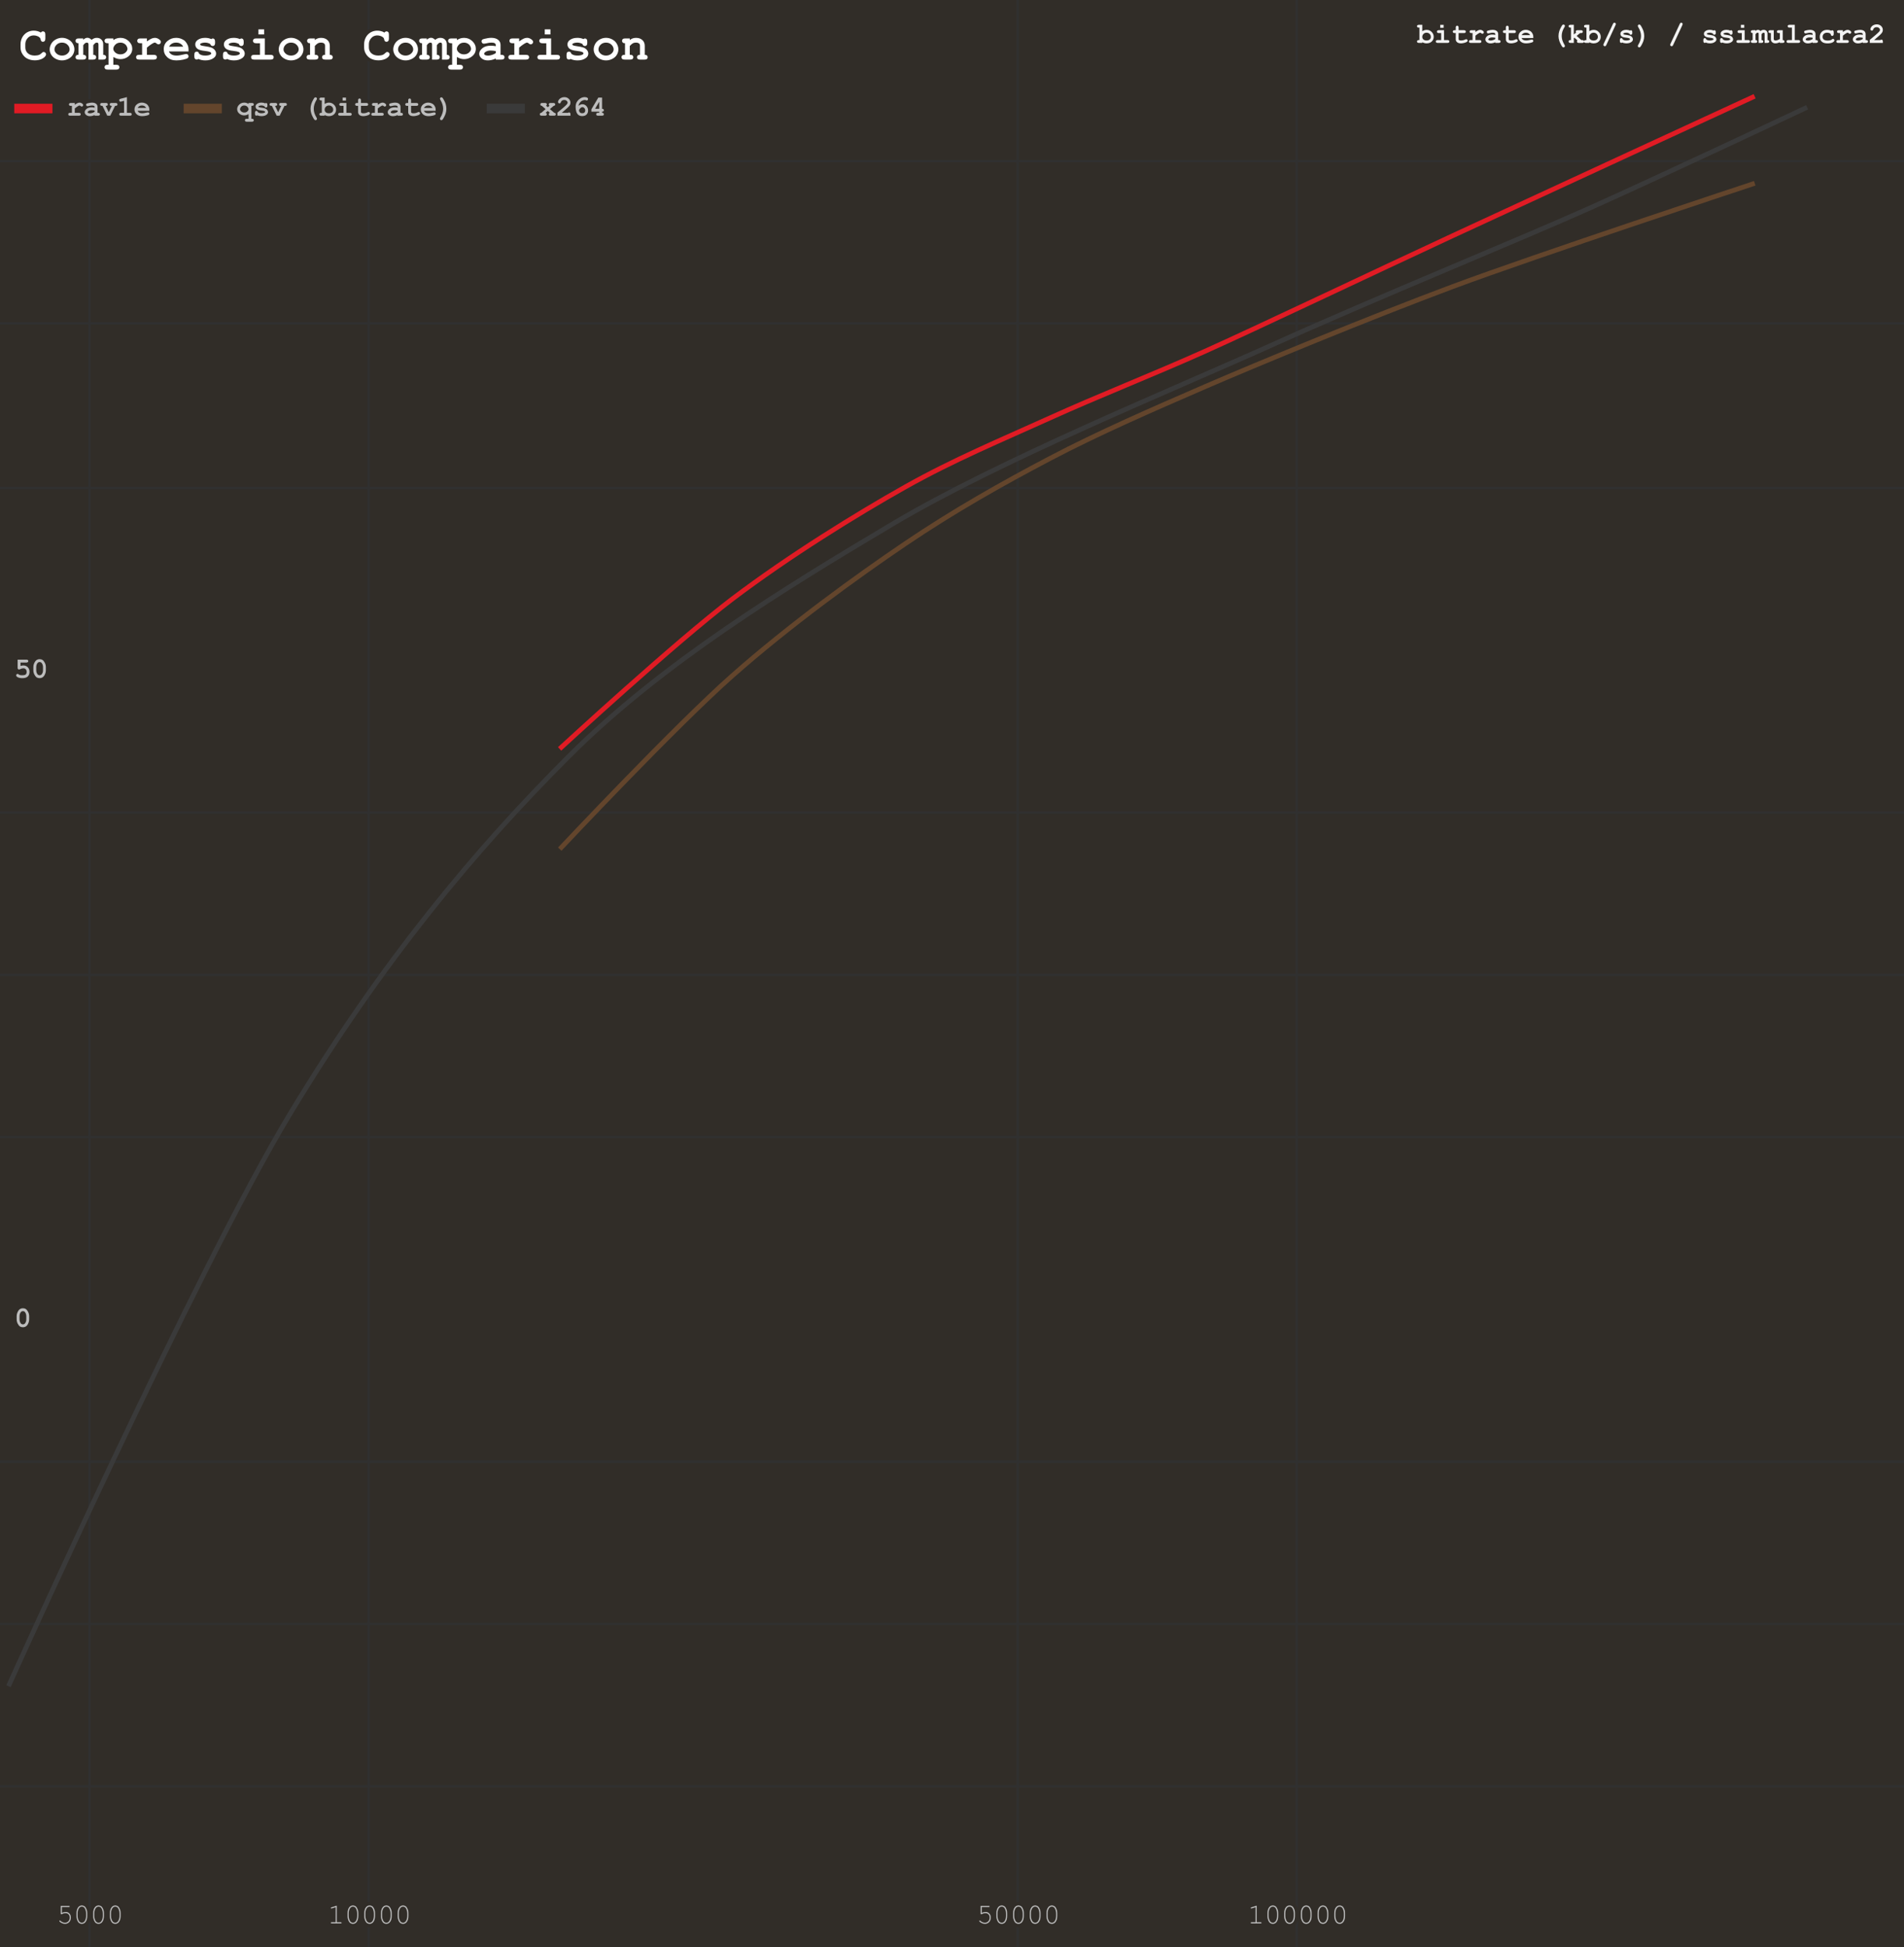 <svg xmlns="http://www.w3.org/2000/svg" width="798" height="816" fill="none" stroke-linecap="square" stroke-miterlimit="10"><path fill="#312d28" d="M0 0h798v816H0V0Z"/><path stroke="#303030" stroke-linecap="butt" d="M37.5.5v816m117-816v816m272-816v816m117-816v816m-543-68h798m-798-68h798m-798-68h798m-798-136h798m-798-68h798m-798-68h798m-798-136h798m-798-69h798m-798-68h798"/><clipPath id="a"><path d="M0 0h798v816H0V0Z"/></clipPath><path stroke="#e01b24" stroke-linecap="butt" stroke-width="2" d="M734.49 40.76s-90.84 41.88-125.53 57.97c-34.69 16.1-82.46 38.86-104.07 48.54-21.6 9.68-44.63 18.7-64.82 27.86-20.2 9.15-40.39 17.53-60.58 28.88-20.2 11.35-48.7 28.92-72.58 47-23.87 18.1-71.63 62.13-71.63 62.13" clip-path="url(#a)"/><path stroke="#63452c" stroke-linecap="butt" stroke-width="2" d="M734.49 77.12s-90.84 30-125.53 42.94C574.27 133 526.5 152.72 504.9 162.1c-21.6 9.36-44.63 19.38-64.82 30-20.2 10.62-40.39 22.02-60.58 35.67-20.2 13.66-48.7 34.3-72.58 55.4-23.87 21.1-71.63 71.93-71.63 71.93" clip-path="url(#a)"/><path stroke="#3a3a3a" stroke-linecap="butt" stroke-width="2" d="M756.5 45.37s-60.35 28.47-90.52 41.96c-30.18 13.5-87.66 36.85-131.5 56.61-43.82 19.77-115.23 48.78-160.44 75.66-45.21 26.88-96.65 58.33-135.64 97.33-38.99 39-77.98 85.42-116.97 150.04C82.44 531.6 3.97 705.67 3.97 705.67" clip-path="url(#a)"/><path d="M737.49 40.76a3 3 0 1 1-6 0 3 3 0 0 1 6 0ZM611.96 98.73a3 3 0 1 1-6 0 3 3 0 0 1 6 0ZM507.9 147.27a3 3 0 1 1-6 0 3 3 0 0 1 6 0Zm-64.83 27.86a3 3 0 1 1-6 0 3 3 0 0 1 6 0ZM382.5 204a3 3 0 1 1-6 0 3 3 0 0 1 6 0Zm-72.59 47.02a3 3 0 1 1-6 0 3 3 0 0 1 6 0Zm-71.63 62.12a3 3 0 1 1-6 0 3 3 0 0 1 6 0ZM737.49 77.12a3 3 0 1 1-6 0 3 3 0 0 1 6 0Zm-125.53 42.94a3 3 0 1 1-6 0 3 3 0 0 1 6 0ZM507.9 162.09a3 3 0 1 1-6 0 3 3 0 0 1 6 0Zm-64.83 30a3 3 0 1 1-6 0 3 3 0 0 1 6 0Zm-60.57 35.67a3 3 0 1 1-6 0 3 3 0 0 1 6 0Zm-72.59 55.41a3 3 0 1 1-6 0 3 3 0 0 1 6 0Zm-71.63 71.92a3 3 0 1 1-6 0 3 3 0 0 1 6 0ZM759.5 45.37a3 3 0 1 1-6 0 3 3 0 0 1 6 0Zm-90.52 41.96a3 3 0 1 1-6 0 3 3 0 0 1 6 0Zm-131.49 56.61a3 3 0 1 1-6 0 3 3 0 0 1 6 0ZM377.04 219.6a3 3 0 1 1-6 0 3 3 0 0 1 6 0Z" clip-path="url(#a)"/><path d="M241.4 316.93a3 3 0 1 1-6 0 3 3 0 0 1 6 0ZM124.43 466.97a3 3 0 1 1-6 0 3 3 0 0 1 6 0ZM6.97 705.67a3 3 0 1 1-6 0 3 3 0 0 1 6 0Z" clip-path="url(#a)"/><path stroke="#312d28" stroke-linecap="round" stroke-linejoin="round" stroke-width="3" d="M596.11 10.39v2.68q.44-.28.9-.42.45-.15.9-.15 1.25 0 2.11.87.88.86.88 2.08 0 1.16-.83 1.94-.82.78-2.18.78-.48 0-.93-.13-.44-.1-.85-.36v.3h-1.4q-.44 0-.63-.16-.19-.17-.19-.45 0-.27.2-.42.18-.17.62-.17h.2v-5.2h-.2q-.44 0-.63-.16-.19-.17-.19-.44t.2-.42q.18-.17.62-.17h1.4Zm3.58 5.09q0-.75-.51-1.27-.52-.51-1.28-.51-.75 0-1.27.51-.52.52-.52 1.25 0 .66.47 1.08.47.42 1.31.42.86 0 1.33-.42.47-.42.47-1.06Zm5.36-5.1v1.27h-1.42V10.4h1.42Zm.17 2.27v4.13h1.44q.44 0 .61.17.19.16.19.44 0 .26-.19.43-.17.16-.6.16h-4.1q-.43 0-.61-.16-.19-.17-.19-.45 0-.27.19-.42.18-.17.6-.17h1.46v-2.93h-.97q-.44 0-.62-.15-.2-.17-.2-.44 0-.26.2-.44.18-.17.62-.17h2.17Zm6.11 1.2v2.41q0 .4.16.52.23.18.87.18.93 0 1.7-.39.3-.14.48-.14.23 0 .4.18.17.17.17.42 0 .23-.18.4-.3.28-1.14.52-.85.22-1.43.22-1.12 0-1.68-.49-.55-.48-.55-1.18v-2.64h-.44q-.44 0-.62-.16-.18-.17-.18-.44 0-.26.18-.44.18-.17.62-.17h.44v-1.08q0-.43.16-.6.17-.2.43-.2.27 0 .44.2.17.17.17.6v1.08h2.22q.42 0 .61.17.19.18.19.44 0 .27-.19.44-.19.16-.6.16h-2.23Zm7.05-1.2v.75q.75-.53 1.19-.72.43-.18.8-.18.6 0 1.15.43.38.3.38.6 0 .26-.2.45-.16.17-.41.17-.22 0-.47-.22-.25-.23-.44-.23-.25 0-.75.33-.5.3-1.25.93v1.82h1.7q.44 0 .61.17.19.16.19.44 0 .26-.19.43-.17.16-.6.16h-3.63q-.44 0-.63-.16-.17-.17-.17-.45 0-.27.17-.42.19-.17.63-.17h.72v-2.93h-.44q-.44 0-.63-.15-.17-.17-.17-.44 0-.26.17-.44.2-.17.63-.17h1.64Zm8.33 5.33v-.28q-.46.23-1 .36-.55.12-.99.12-.97 0-1.58-.51-.6-.52-.6-1.14 0-.75.76-1.4.78-.65 2.14-.65.55 0 1.27.13v-.3q0-.27-.24-.44-.23-.17-.89-.17-.53 0-1.37.22-.32.08-.5.08-.24 0-.4-.18-.16-.18-.16-.45 0-.16.04-.26.06-.11.17-.18.11-.06.44-.15.45-.13.9-.2.48-.08.85-.08 1.11 0 1.74.48.62.48.62 1.33v2.47h.2q.43 0 .61.17.2.16.2.44 0 .26-.2.43-.18.16-.6.16h-1.41Zm0-2.16q-.72-.14-1.33-.14-.74 0-1.27.36-.32.24-.32.47 0 .17.15.27.3.2.8.2.44 0 .98-.17.55-.17.99-.47v-.52Zm5.62-1.96v2.4q0 .4.16.52.23.18.87.18.93 0 1.7-.39.3-.14.48-.14.23 0 .4.18.17.17.17.42 0 .23-.18.4-.3.28-1.14.52-.85.22-1.43.22-1.12 0-1.68-.49-.55-.48-.55-1.18v-2.64h-.44q-.44 0-.62-.16-.18-.17-.18-.44 0-.26.18-.44.18-.17.62-.17h.44v-1.08q0-.43.16-.6.17-.2.43-.2.27 0 .44.2.17.17.17.6v1.08h2.22q.42 0 .61.17.19.18.19.44 0 .27-.19.44-.19.16-.6.16h-2.23Zm10.3 2.07h-4.92q.18.47.65.75.49.28 1.3.28.67 0 1.78-.28.45-.1.63-.1.25 0 .4.17.17.15.17.42 0 .23-.17.39-.23.22-1.15.42-.9.19-1.74.19-1.45 0-2.31-.82-.86-.8-.86-2 0-1.26.92-2.06.94-.8 2.16-.8.73 0 1.34.27.63.25.92.55.43.44.7 1.08.18.45.18 1.03v.51Zm-1.33-1.2q-.26-.52-.72-.77-.44-.26-1.06-.26-.6 0-1.06.26-.44.25-.72.77h3.56Zm11.9.33q0-1.02.34-2.08.25-.77.78-1.72.37-.67.54-.83.2-.15.41-.15.27 0 .44.17.17.17.17.42 0 .17-.14.4-.63 1.04-.92 1.96-.28.9-.28 1.83 0 .94.28 1.84.3.9.92 1.96.14.23.14.4 0 .25-.17.42-.17.18-.44.18-.2 0-.38-.15-.23-.2-.62-.92-.55-1.03-.75-1.7-.33-1.03-.33-2.03Zm6.43.92v2h-1.4q-.43 0-.62-.16-.18-.17-.18-.45 0-.27.18-.42.2-.17.61-.17h.2v-5.2h-.2q-.42 0-.6-.16-.2-.17-.2-.44t.2-.42q.18-.17.6-.17h1.4v4.04l.95-.76q-.14-.25-.14-.4 0-.27.17-.45.19-.17.62-.17h1.38q.42 0 .6.17.2.18.2.44 0 .27-.2.44-.18.16-.6.16h-.35l-1.45 1.18 1.97 1.74h.34q.44 0 .61.17.2.16.2.44 0 .26-.2.43-.17.16-.6.16h-1.38q-.44 0-.63-.16-.18-.17-.18-.45 0-.22.2-.45l-1.27-1.13-.23.19Zm6.48-5.6v2.7q.44-.29.9-.43.45-.15.9-.15 1.25 0 2.11.87.88.86.88 2.08 0 1.16-.83 1.94-.82.78-2.18.78-.48 0-.93-.13-.44-.1-.85-.36v.3h-1.4q-.44 0-.63-.16-.19-.17-.19-.45 0-.27.2-.42.18-.17.62-.17h.2v-5.2h-.2q-.44 0-.63-.16-.19-.17-.19-.44t.2-.42q.18-.17.62-.17h1.4Zm3.58 5.1q0-.75-.51-1.27-.52-.51-1.28-.51-.75 0-1.27.51-.52.52-.52 1.25 0 .66.47 1.08.47.42 1.31.42.86 0 1.33-.42.47-.42.47-1.06Zm7.4-4.94-3.84 8.3q-.15.31-.26.4-.16.13-.38.13-.25 0-.43-.19-.18-.17-.18-.39 0-.15.14-.47l3.88-8.3q.14-.29.25-.38.16-.13.38-.13.23 0 .4.17.19.18.19.4 0 .15-.14.46Zm5.84 3.52q-.3-.17-.63-.27-.31-.1-.67-.1-.7 0-1.11.24-.17.1-.17.22 0 .13.23.27.19.1.85.17 1.18.17 1.65.33.63.22.96.65.34.43.34.9 0 .64-.58 1.07-.81.63-2.1.63-.54 0-.98-.1-.43-.07-.8-.26-.09.08-.2.12-.1.05-.2.05-.28 0-.45-.19-.16-.18-.16-.62v-.4q0-.43.16-.62.17-.19.43-.19.22 0 .36.13.16.1.24.4.28.24.65.37.4.1.91.1.81 0 1.28-.25.22-.12.22-.26 0-.24-.31-.4-.31-.15-1.28-.26-1.46-.14-1.94-.58-.49-.42-.49-1.06 0-.64.55-1.06.74-.6 1.92-.6.43 0 .8.08.4.08.75.25l.2-.12q.1-.05.18-.05.25 0 .4.19.17.19.17.62v.3q0 .4-.09.53-.19.27-.52.27-.2 0-.37-.13-.16-.14-.2-.37Zm6.2 1q0 1.03-.33 2.08-.26.78-.78 1.71-.4.7-.58.85-.17.16-.39.16-.26 0-.44-.18-.17-.17-.17-.42 0-.17.14-.4.63-1.05.9-1.96.3-.9.3-1.84 0-.92-.3-1.83-.27-.92-.9-1.95-.14-.24-.14-.4 0-.26.17-.43.18-.17.44-.17.22 0 .38.14.23.2.62.92.56 1.03.77 1.7.3 1.03.3 2.02Zm15.97-4.52-3.85 8.3q-.15.31-.26.4-.16.13-.38.13-.25 0-.43-.19-.18-.17-.18-.39 0-.15.14-.47l3.88-8.3q.14-.29.25-.38.16-.13.38-.13.23 0 .4.17.19.18.19.4 0 .15-.14.46Zm12.83 3.52q-.3-.17-.63-.27-.31-.1-.67-.1-.7 0-1.11.24-.17.1-.17.22 0 .13.23.27.19.1.85.17 1.18.17 1.65.33.63.22.96.65.34.43.34.9 0 .64-.58 1.07-.81.63-2.1.63-.54 0-.98-.1-.43-.07-.8-.26-.09.08-.2.12-.1.05-.2.05-.28 0-.45-.19-.16-.18-.16-.62v-.4q0-.43.16-.62.17-.19.43-.19.22 0 .36.13.16.1.24.4.28.24.65.37.4.1.91.1.81 0 1.28-.25.22-.12.22-.26 0-.24-.31-.4-.31-.15-1.28-.26-1.46-.14-1.94-.58-.49-.42-.49-1.06 0-.64.55-1.06.74-.6 1.92-.6.43 0 .8.08.4.08.75.25l.2-.12q.1-.05.18-.05.25 0 .4.19.17.19.17.62v.3q0 .4-.09.53-.19.27-.52.27-.2 0-.37-.13-.16-.14-.2-.37Zm7 0q-.3-.17-.63-.27-.31-.1-.67-.1-.7 0-1.11.24-.17.1-.17.22 0 .13.23.27.19.1.85.17 1.18.17 1.65.33.63.22.96.65.34.43.34.9 0 .64-.58 1.07-.81.63-2.1.63-.54 0-.98-.1-.43-.07-.8-.26-.09.08-.2.12-.1.05-.2.05-.28 0-.45-.19-.16-.18-.16-.62v-.4q0-.43.16-.62.17-.19.43-.19.22 0 .36.13.16.1.24.4.28.24.65.37.4.1.91.1.81 0 1.28-.25.22-.12.22-.26 0-.24-.31-.4-.31-.15-1.28-.26-1.46-.14-1.94-.58-.49-.42-.49-1.06 0-.64.55-1.06.74-.6 1.92-.6.43 0 .8.08.4.08.75.25l.2-.12q.1-.05.18-.05.25 0 .4.19.17.19.17.62v.3q0 .4-.09.53-.19.27-.52.27-.2 0-.37-.13-.16-.14-.2-.37Zm6.12-3.67v1.26h-1.42V10.4h1.42Zm.17 2.26v4.13h1.44q.44 0 .61.17.19.16.19.44 0 .26-.19.43-.17.16-.6.16h-4.1q-.43 0-.61-.16-.19-.17-.19-.45 0-.27.19-.42.18-.17.6-.17h1.46v-2.93h-.97q-.44 0-.62-.15-.2-.17-.2-.44 0-.26.2-.44.18-.17.62-.17h2.17Zm4.55 0V13q.3-.29.53-.4.24-.1.55-.1.26 0 .51.12.27.13.5.4.32-.27.63-.4.33-.12.67-.12.66 0 1.08.36.55.46.55 1.23v2.69q.37 0 .54.17.19.17.19.44 0 .26-.19.43-.17.16-.6.16h-1.15v-3.8q0-.26-.1-.37-.09-.11-.3-.11-.2 0-.36.1-.22.15-.53.55v2.43q.37 0 .54.17.19.17.19.44 0 .26-.19.43-.17.16-.6.16h-1.15v-3.8q0-.26-.1-.37-.1-.11-.3-.11-.22 0-.43.14-.2.12-.48.52v2.42q.38 0 .55.17.18.17.18.44 0 .26-.18.43-.18.16-.61.16h-1.08q-.44 0-.63-.16-.18-.17-.18-.45 0-.27.18-.42.2-.17.57-.17v-2.93q-.38 0-.57-.15-.18-.17-.18-.44 0-.26.18-.44.2-.17.63-.17h1.14Zm11.4 0v4.13q.38 0 .55.17.2.17.2.44 0 .26-.2.43-.17.16-.6.16h-1.15v-.28q-.51.23-.98.34-.47.13-.9.13-.59 0-1.02-.25-.43-.25-.7-.69-.16-.31-.16-.78v-2.6h-.2q-.44 0-.63-.15-.19-.17-.19-.44 0-.26.19-.44.19-.17.62-.17h1.41v3.58q0 .4.17.56.19.17.58.17.36 0 .78-.14.42-.14 1.03-.51v-2.45h-.43q-.44 0-.63-.16-.17-.17-.17-.44 0-.26.17-.44.19-.17.63-.17h1.64Zm5.05-2.26v6.39h1.44q.44 0 .63.17.18.16.18.44 0 .26-.18.43-.2.16-.63.16h-4.08q-.44 0-.62-.16-.19-.17-.19-.45 0-.27.19-.42.18-.17.62-.17h1.44v-5.2h-.97q-.42 0-.6-.16-.2-.17-.2-.44t.18-.42q.18-.17.62-.17h2.17Zm7.49 7.59v-.28q-.46.23-1 .36-.55.12-.99.12-.97 0-1.58-.51-.6-.52-.6-1.14 0-.75.76-1.4.78-.65 2.14-.65.55 0 1.27.13v-.3q0-.27-.24-.44-.23-.17-.89-.17-.53 0-1.37.22-.32.08-.5.08-.24 0-.4-.18-.16-.18-.16-.45 0-.16.04-.26.06-.11.17-.18.11-.06.44-.15.45-.13.9-.2.48-.08.85-.08 1.11 0 1.74.48.62.48.62 1.33v2.47h.2q.43 0 .61.17.2.16.2.44 0 .26-.2.43-.18.16-.6.16h-1.41Zm0-2.16q-.72-.14-1.33-.14-.74 0-1.27.36-.32.24-.32.47 0 .17.15.27.3.2.8.2.44 0 .98-.17.55-.17.99-.47v-.52Zm7.78-2.95q.22-.2.45-.2.25 0 .42.19.18.18.18.6v.79q0 .42-.18.6-.17.2-.43.2-.25 0-.43-.15-.1-.1-.18-.44-.07-.32-.35-.48-.47-.28-1.2-.28-.86 0-1.38.5-.5.5-.5 1.26 0 .7.49 1.11.5.41 1.64.41.75 0 1.22-.16.28-.09.53-.3.25-.24.47-.24.23 0 .4.18.2.18.2.43 0 .4-.55.76-.8.53-2.36.53-1.41 0-2.2-.57-1.04-.79-1.04-2.15 0-1.28.85-2.12.86-.84 2.23-.84.5 0 .92.09.44.1.8.28Zm4.89-.22v.75q.75-.53 1.19-.72.43-.18.8-.18.6 0 1.15.43.38.3.38.6 0 .26-.2.45-.16.17-.41.17-.22 0-.47-.22-.25-.23-.44-.23-.25 0-.75.33-.5.3-1.25.93v1.82h1.7q.44 0 .61.17.19.16.19.44 0 .26-.19.43-.17.16-.6.16h-3.63q-.44 0-.63-.16-.17-.17-.17-.45 0-.27.17-.42.19-.17.63-.17h.72v-2.93h-.44q-.44 0-.63-.15-.17-.17-.17-.44 0-.26.17-.44.2-.17.63-.17h1.64Zm8.33 5.33v-.28q-.46.23-1 .36-.55.12-.99.12-.97 0-1.58-.51-.6-.52-.6-1.14 0-.75.76-1.4.78-.65 2.14-.65.55 0 1.27.13v-.3q0-.27-.24-.44-.23-.17-.89-.17-.53 0-1.37.22-.32.08-.5.08-.24 0-.4-.18-.16-.18-.16-.45 0-.16.04-.26.06-.11.17-.18.11-.06.44-.15.45-.13.9-.2.48-.08.85-.08 1.11 0 1.74.48.62.48.62 1.33v2.47h.2q.43 0 .61.17.2.16.2.44 0 .26-.2.43-.18.16-.6.16h-1.41Zm0-2.16q-.72-.14-1.33-.14-.74 0-1.27.36-.32.24-.32.47 0 .17.15.27.3.2.8.2.44 0 .98-.17.55-.17.99-.47v-.52Zm4.8.96h2.62q.22-.18.4-.18.29 0 .44.2.17.16.17.6v.58h-5.48v-1.27q3.25-2.68 3.92-3.45.35-.39.35-.75 0-.44-.4-.76-.37-.35-1.01-.35t-1.08.38q-.22.2-.36.6-.08.24-.22.35-.14.1-.36.1-.23 0-.42-.18-.17-.17-.17-.4 0-.36.31-.88.33-.53.96-.84.62-.33 1.36-.33 1.14 0 1.86.69.73.68.73 1.67 0 .5-.22.92-.2.42-.98 1.17-.63.6-2.43 2.13Z"/><path fill="#f3f3f3" d="M596.11 10.39v2.68q.44-.28.9-.42.45-.15.9-.15 1.25 0 2.11.87.88.86.88 2.08 0 1.16-.83 1.94-.82.78-2.18.78-.48 0-.93-.13-.44-.1-.85-.36v.3h-1.4q-.44 0-.63-.16-.19-.17-.19-.45 0-.27.2-.42.18-.17.62-.17h.2v-5.2h-.2q-.44 0-.63-.16-.19-.17-.19-.44t.2-.42q.18-.17.62-.17h1.4Zm3.58 5.09q0-.75-.51-1.27-.52-.51-1.28-.51-.75 0-1.27.51-.52.52-.52 1.25 0 .66.47 1.08.47.42 1.31.42.86 0 1.33-.42.47-.42.47-1.06Zm5.36-5.1v1.27h-1.42V10.4h1.42Zm.17 2.27v4.13h1.44q.44 0 .61.17.19.16.19.44 0 .26-.19.43-.17.16-.6.16h-4.1q-.43 0-.61-.16-.19-.17-.19-.45 0-.27.19-.42.18-.17.6-.17h1.46v-2.93h-.97q-.44 0-.62-.15-.2-.17-.2-.44 0-.26.2-.44.18-.17.62-.17h2.17Zm6.11 1.2v2.41q0 .4.16.52.23.18.87.18.93 0 1.7-.39.3-.14.48-.14.23 0 .4.18.17.17.17.42 0 .23-.18.4-.3.28-1.14.52-.85.22-1.43.22-1.12 0-1.68-.49-.55-.48-.55-1.18v-2.64h-.44q-.44 0-.62-.16-.18-.17-.18-.44 0-.26.18-.44.18-.17.62-.17h.44v-1.08q0-.43.16-.6.17-.2.43-.2.27 0 .44.2.17.17.17.6v1.08h2.22q.42 0 .61.17.19.18.19.44 0 .27-.19.44-.19.16-.6.16h-2.23Zm7.05-1.2v.75q.75-.53 1.19-.72.43-.18.8-.18.6 0 1.15.43.38.3.38.6 0 .26-.2.45-.16.17-.41.17-.22 0-.47-.22-.25-.23-.44-.23-.25 0-.75.33-.5.3-1.25.93v1.82h1.7q.44 0 .61.17.19.16.19.44 0 .26-.19.43-.17.16-.6.16h-3.63q-.44 0-.63-.16-.17-.17-.17-.45 0-.27.17-.42.19-.17.63-.17h.72v-2.93h-.44q-.44 0-.63-.15-.17-.17-.17-.44 0-.26.17-.44.2-.17.63-.17h1.64Zm8.33 5.33v-.28q-.46.23-1 .36-.55.12-.99.12-.97 0-1.58-.51-.6-.52-.6-1.14 0-.75.76-1.4.78-.65 2.14-.65.55 0 1.27.13v-.3q0-.27-.24-.44-.23-.17-.89-.17-.53 0-1.37.22-.32.08-.5.08-.24 0-.4-.18-.16-.18-.16-.45 0-.16.04-.26.06-.11.17-.18.11-.06.44-.15.45-.13.9-.2.48-.08.85-.08 1.11 0 1.74.48.62.48.62 1.33v2.47h.2q.43 0 .61.17.2.16.2.44 0 .26-.2.43-.18.16-.6.16h-1.41Zm0-2.16q-.72-.14-1.33-.14-.74 0-1.27.36-.32.24-.32.47 0 .17.15.27.3.2.8.2.44 0 .98-.17.55-.17.99-.47v-.52Zm5.62-1.96v2.4q0 .4.16.52.23.18.87.18.93 0 1.7-.39.3-.14.48-.14.23 0 .4.18.17.17.17.42 0 .23-.18.4-.3.28-1.14.52-.85.22-1.43.22-1.12 0-1.68-.49-.55-.48-.55-1.18v-2.64h-.44q-.44 0-.62-.16-.18-.17-.18-.44 0-.26.18-.44.18-.17.62-.17h.44v-1.08q0-.43.16-.6.17-.2.43-.2.27 0 .44.2.17.17.17.6v1.08h2.22q.42 0 .61.17.19.18.19.44 0 .27-.19.44-.19.16-.6.16h-2.23Zm10.3 2.07h-4.92q.18.47.65.75.49.28 1.3.28.67 0 1.78-.28.45-.1.63-.1.25 0 .4.17.17.15.17.42 0 .23-.17.39-.23.22-1.15.42-.9.19-1.74.19-1.45 0-2.31-.82-.86-.8-.86-2 0-1.26.92-2.06.94-.8 2.16-.8.73 0 1.34.27.63.25.92.55.43.44.7 1.08.18.45.18 1.03v.51Zm-1.33-1.2q-.26-.52-.72-.77-.44-.26-1.06-.26-.6 0-1.06.26-.44.25-.72.77h3.56Zm11.9.33q0-1.02.34-2.08.25-.77.78-1.72.37-.67.54-.83.2-.15.41-.15.27 0 .44.17.17.17.17.42 0 .17-.14.4-.63 1.04-.92 1.96-.28.9-.28 1.83 0 .94.28 1.84.3.9.92 1.96.14.23.14.4 0 .25-.17.42-.17.18-.44.18-.2 0-.38-.15-.23-.2-.62-.92-.55-1.03-.75-1.7-.33-1.03-.33-2.03Zm6.43.92v2h-1.4q-.43 0-.62-.16-.18-.17-.18-.45 0-.27.18-.42.2-.17.61-.17h.2v-5.2h-.2q-.42 0-.6-.16-.2-.17-.2-.44t.2-.42q.18-.17.6-.17h1.4v4.04l.95-.76q-.14-.25-.14-.4 0-.27.17-.45.19-.17.62-.17h1.38q.42 0 .6.17.2.18.2.44 0 .27-.2.44-.18.16-.6.16h-.35l-1.45 1.18 1.97 1.74h.34q.44 0 .61.17.2.16.2.44 0 .26-.2.43-.17.16-.6.16h-1.38q-.44 0-.63-.16-.18-.17-.18-.45 0-.22.2-.45l-1.27-1.13-.23.19Zm6.48-5.6v2.7q.44-.29.9-.43.45-.15.9-.15 1.25 0 2.11.87.88.86.88 2.08 0 1.16-.83 1.94-.82.78-2.18.78-.48 0-.93-.13-.44-.1-.85-.36v.3h-1.4q-.44 0-.63-.16-.19-.17-.19-.45 0-.27.2-.42.18-.17.62-.17h.2v-5.2h-.2q-.44 0-.63-.16-.19-.17-.19-.44t.2-.42q.18-.17.62-.17h1.4Zm3.58 5.1q0-.75-.51-1.27-.52-.51-1.28-.51-.75 0-1.27.51-.52.52-.52 1.25 0 .66.47 1.08.47.42 1.31.42.86 0 1.33-.42.47-.42.47-1.06Zm7.4-4.94-3.84 8.3q-.15.31-.26.4-.16.13-.38.13-.25 0-.43-.19-.18-.17-.18-.39 0-.15.14-.47l3.88-8.3q.14-.29.25-.38.16-.13.38-.13.23 0 .4.17.19.18.19.4 0 .15-.14.46Zm5.84 3.52q-.3-.17-.63-.27-.31-.1-.67-.1-.7 0-1.11.24-.17.1-.17.22 0 .13.23.27.19.1.85.17 1.18.17 1.65.33.63.22.96.65.34.43.34.9 0 .64-.58 1.07-.81.63-2.1.63-.54 0-.98-.1-.43-.07-.8-.26-.09.08-.2.12-.1.05-.2.05-.28 0-.45-.19-.16-.18-.16-.62v-.4q0-.43.16-.62.17-.19.43-.19.22 0 .36.13.16.1.24.4.28.24.65.37.4.1.91.1.81 0 1.28-.25.22-.12.22-.26 0-.24-.31-.4-.31-.15-1.28-.26-1.46-.14-1.94-.58-.49-.42-.49-1.06 0-.64.55-1.06.74-.6 1.92-.6.43 0 .8.08.4.08.75.25l.2-.12q.1-.05.18-.05.25 0 .4.19.17.19.17.62v.3q0 .4-.09.53-.19.27-.52.27-.2 0-.37-.13-.16-.14-.2-.37Zm6.2 1q0 1.03-.33 2.08-.26.78-.78 1.71-.4.7-.58.85-.17.16-.39.16-.26 0-.44-.18-.17-.17-.17-.42 0-.17.14-.4.63-1.05.9-1.96.3-.9.3-1.84 0-.92-.3-1.83-.27-.92-.9-1.95-.14-.24-.14-.4 0-.26.17-.43.18-.17.44-.17.22 0 .38.14.23.2.62.92.56 1.03.77 1.7.3 1.03.3 2.02Zm15.97-4.52-3.85 8.3q-.15.31-.26.4-.16.13-.38.13-.25 0-.43-.19-.18-.17-.18-.39 0-.15.14-.47l3.88-8.3q.14-.29.25-.38.16-.13.38-.13.23 0 .4.17.19.18.19.4 0 .15-.14.46Zm12.83 3.52q-.3-.17-.63-.27-.31-.1-.67-.1-.7 0-1.11.24-.17.1-.17.22 0 .13.23.27.19.1.85.17 1.18.17 1.65.33.63.22.96.65.34.43.34.9 0 .64-.58 1.07-.81.63-2.1.63-.54 0-.98-.1-.43-.07-.8-.26-.09.08-.2.12-.1.05-.2.05-.28 0-.45-.19-.16-.18-.16-.62v-.4q0-.43.16-.62.17-.19.43-.19.22 0 .36.13.16.1.24.4.28.24.65.37.4.1.91.1.81 0 1.28-.25.22-.12.22-.26 0-.24-.31-.4-.31-.15-1.28-.26-1.46-.14-1.94-.58-.49-.42-.49-1.06 0-.64.55-1.06.74-.6 1.92-.6.43 0 .8.08.4.08.75.25l.2-.12q.1-.05.18-.05.25 0 .4.19.17.19.17.62v.3q0 .4-.09.53-.19.27-.52.27-.2 0-.37-.13-.16-.14-.2-.37Zm7 0q-.3-.17-.63-.27-.31-.1-.67-.1-.7 0-1.11.24-.17.1-.17.22 0 .13.23.27.19.1.85.17 1.18.17 1.65.33.63.22.96.65.34.43.34.9 0 .64-.58 1.07-.81.63-2.1.63-.54 0-.98-.1-.43-.07-.8-.26-.09.08-.2.12-.1.05-.2.05-.28 0-.45-.19-.16-.18-.16-.62v-.4q0-.43.16-.62.17-.19.43-.19.22 0 .36.13.16.1.24.4.28.24.65.37.4.1.91.1.81 0 1.28-.25.22-.12.22-.26 0-.24-.31-.4-.31-.15-1.28-.26-1.46-.14-1.94-.58-.49-.42-.49-1.06 0-.64.55-1.06.74-.6 1.92-.6.43 0 .8.08.4.08.75.25l.2-.12q.1-.05.18-.05.25 0 .4.19.17.19.17.62v.3q0 .4-.09.53-.19.27-.52.27-.2 0-.37-.13-.16-.14-.2-.37Zm6.12-3.67v1.26h-1.42V10.4h1.42Zm.17 2.26v4.13h1.44q.44 0 .61.17.19.16.19.44 0 .26-.19.43-.17.16-.6.16h-4.1q-.43 0-.61-.16-.19-.17-.19-.45 0-.27.19-.42.18-.17.6-.17h1.46v-2.93h-.97q-.44 0-.62-.15-.2-.17-.2-.44 0-.26.2-.44.18-.17.62-.17h2.17Zm4.55 0V13q.3-.29.53-.4.24-.1.55-.1.26 0 .51.12.27.13.5.4.32-.27.63-.4.33-.12.67-.12.66 0 1.08.36.55.46.55 1.23v2.69q.37 0 .54.17.19.17.19.44 0 .26-.19.43-.17.16-.6.16h-1.15v-3.8q0-.26-.1-.37-.09-.11-.3-.11-.2 0-.36.1-.22.15-.53.55v2.43q.37 0 .54.17.19.17.19.44 0 .26-.19.43-.17.16-.6.16h-1.15v-3.8q0-.26-.1-.37-.1-.11-.3-.11-.22 0-.43.14-.2.12-.48.52v2.42q.38 0 .55.17.18.17.18.44 0 .26-.18.43-.18.16-.61.16h-1.08q-.44 0-.63-.16-.18-.17-.18-.45 0-.27.18-.42.2-.17.57-.17v-2.93q-.38 0-.57-.15-.18-.17-.18-.44 0-.26.18-.44.2-.17.63-.17h1.14Zm11.4 0v4.13q.38 0 .55.17.2.17.2.44 0 .26-.2.43-.17.16-.6.16h-1.15v-.28q-.51.23-.98.34-.47.13-.9.13-.59 0-1.02-.25-.43-.25-.7-.69-.16-.31-.16-.78v-2.6h-.2q-.44 0-.63-.15-.19-.17-.19-.44 0-.26.19-.44.19-.17.62-.17h1.41v3.58q0 .4.17.56.19.17.58.17.36 0 .78-.14.42-.14 1.03-.51v-2.45h-.43q-.44 0-.63-.16-.17-.17-.17-.44 0-.26.17-.44.19-.17.63-.17h1.64Zm5.05-2.26v6.39h1.44q.44 0 .63.17.18.16.18.44 0 .26-.18.43-.2.16-.63.16h-4.08q-.44 0-.62-.16-.19-.17-.19-.45 0-.27.19-.42.18-.17.62-.17h1.44v-5.2h-.97q-.42 0-.6-.16-.2-.17-.2-.44t.18-.42q.18-.17.62-.17h2.17Zm7.49 7.59v-.28q-.46.23-1 .36-.55.12-.99.12-.97 0-1.58-.51-.6-.52-.6-1.14 0-.75.76-1.4.78-.65 2.14-.65.55 0 1.27.13v-.3q0-.27-.24-.44-.23-.17-.89-.17-.53 0-1.37.22-.32.08-.5.08-.24 0-.4-.18-.16-.18-.16-.45 0-.16.04-.26.06-.11.17-.18.11-.06.44-.15.45-.13.9-.2.48-.08.85-.08 1.11 0 1.74.48.62.48.62 1.33v2.47h.2q.43 0 .61.17.2.16.2.44 0 .26-.2.43-.18.16-.6.16h-1.41Zm0-2.16q-.72-.14-1.33-.14-.74 0-1.27.36-.32.24-.32.47 0 .17.15.27.3.2.8.2.44 0 .98-.17.55-.17.99-.47v-.52Zm7.78-2.95q.22-.2.45-.2.25 0 .42.19.18.18.18.6v.79q0 .42-.18.6-.17.2-.43.2-.25 0-.43-.15-.1-.1-.18-.44-.07-.32-.35-.48-.47-.28-1.2-.28-.86 0-1.38.5-.5.5-.5 1.26 0 .7.49 1.11.5.41 1.64.41.75 0 1.22-.16.28-.09.53-.3.25-.24.47-.24.23 0 .4.18.2.18.2.43 0 .4-.55.76-.8.53-2.36.53-1.41 0-2.2-.57-1.04-.79-1.04-2.15 0-1.28.85-2.12.86-.84 2.23-.84.5 0 .92.09.44.1.8.28Zm4.89-.22v.75q.75-.53 1.19-.72.43-.18.8-.18.6 0 1.15.43.38.3.38.6 0 .26-.2.45-.16.17-.41.17-.22 0-.47-.22-.25-.23-.44-.23-.25 0-.75.33-.5.3-1.25.93v1.82h1.7q.44 0 .61.17.19.16.19.44 0 .26-.19.43-.17.16-.6.16h-3.63q-.44 0-.63-.16-.17-.17-.17-.45 0-.27.17-.42.19-.17.63-.17h.72v-2.93h-.44q-.44 0-.63-.15-.17-.17-.17-.44 0-.26.17-.44.2-.17.63-.17h1.64Zm8.33 5.33v-.28q-.46.23-1 .36-.55.12-.99.12-.97 0-1.58-.51-.6-.52-.6-1.14 0-.75.76-1.4.78-.65 2.14-.65.55 0 1.27.13v-.3q0-.27-.24-.44-.23-.17-.89-.17-.53 0-1.37.22-.32.08-.5.08-.24 0-.4-.18-.16-.18-.16-.45 0-.16.04-.26.06-.11.17-.18.11-.06.44-.15.45-.13.9-.2.48-.08.85-.08 1.11 0 1.74.48.62.48.62 1.33v2.47h.2q.43 0 .61.17.2.16.2.44 0 .26-.2.43-.18.16-.6.16h-1.41Zm0-2.16q-.72-.14-1.33-.14-.74 0-1.27.36-.32.24-.32.47 0 .17.15.27.3.2.8.2.44 0 .98-.17.55-.17.99-.47v-.52Zm4.8.96h2.62q.22-.18.4-.18.29 0 .44.2.17.16.17.6v.58h-5.48v-1.27q3.25-2.68 3.92-3.45.35-.39.35-.75 0-.44-.4-.76-.37-.35-1.01-.35t-1.08.38q-.22.2-.36.6-.08.24-.22.35-.14.1-.36.1-.23 0-.42-.18-.17-.17-.17-.4 0-.36.31-.88.33-.53.96-.84.62-.33 1.36-.33 1.14 0 1.86.69.73.68.73 1.67 0 .5-.22.92-.2.42-.98 1.17-.63.6-2.43 2.13Z"/><path stroke="#312d28" stroke-linecap="round" stroke-linejoin="round" stroke-width="3" d="M12.22 551.55v1.3q0 1.18-.67 2.26-.68 1.06-1.94 1.06-.72 0-1.23-.31-.5-.33-.96-1.19-.44-.86-.44-1.81v-1.31q0-1.17.68-2.25.67-1.08 1.93-1.08.72 0 1.22.33.5.3.96 1.17.45.86.45 1.83Zm-1.2 0q0-.99-.55-1.72-.31-.4-.88-.4-.54 0-.89.45-.51.67-.51 1.67v1.3q0 1 .54 1.71.32.4.88.4.55 0 .89-.43.52-.67.52-1.67v-1.31Z"/><path fill="#bdbdbd" d="M12.22 551.55v1.3q0 1.18-.67 2.26-.68 1.06-1.94 1.06-.72 0-1.23-.31-.5-.33-.96-1.19-.44-.86-.44-1.81v-1.31q0-1.17.68-2.25.67-1.08 1.93-1.08.72 0 1.22.33.5.3.96 1.17.45.86.45 1.83Zm-1.2 0q0-.99-.55-1.72-.31-.4-.88-.4-.54 0-.89.45-.51.67-.51 1.67v1.3q0 1 .54 1.71.32.4.88.4.55 0 .89-.43.52-.67.52-1.67v-1.31Z"/><path stroke="#312d28" stroke-linecap="round" stroke-linejoin="round" stroke-width="3" d="M8.6 277.63v1.42q.67-.2 1.2-.2 1.1 0 1.84.74.73.75.73 1.96 0 1.23-.74 1.93t-2.27.7q-1.34 0-2.13-.5-.45-.3-.45-.7 0-.23.17-.4.17-.19.42-.19.2 0 .44.2.25.2.52.27.37.1.95.1 1.1 0 1.49-.33.4-.35.4-1.07 0-.72-.39-1.12-.37-.4-.98-.4-.64 0-1.47.41-.19.11-.33.11-.27 0-.44-.19-.17-.18-.17-.48v-3.47h3.67q.44 0 .61.17.19.16.19.43 0 .26-.19.43-.17.18-.6.18H8.58Zm10.62 1.92v1.3q0 1.18-.67 2.26-.68 1.06-1.94 1.06-.72 0-1.23-.31-.5-.33-.96-1.19-.44-.86-.44-1.81v-1.31q0-1.18.68-2.25.67-1.08 1.93-1.08.72 0 1.22.33.5.3.96 1.17.45.86.45 1.83Zm-1.2 0q0-.99-.55-1.72-.31-.4-.88-.4-.54 0-.89.44-.51.68-.51 1.68v1.3q0 1 .54 1.71.32.4.88.4.55 0 .89-.43.52-.67.52-1.67v-1.31Z"/><path fill="#bdbdbd" d="M8.6 277.63v1.42q.67-.2 1.2-.2 1.1 0 1.84.74.73.75.73 1.96 0 1.23-.74 1.93t-2.27.7q-1.34 0-2.13-.5-.45-.3-.45-.7 0-.23.17-.4.17-.19.42-.19.2 0 .44.2.25.2.52.27.37.1.95.1 1.1 0 1.49-.33.4-.35.4-1.07 0-.72-.39-1.12-.37-.4-.98-.4-.64 0-1.47.41-.19.11-.33.11-.27 0-.44-.19-.17-.18-.17-.48v-3.47h3.67q.44 0 .61.17.19.16.19.43 0 .26-.19.43-.17.18-.6.18H8.58Zm10.62 1.92v1.3q0 1.18-.67 2.26-.68 1.06-1.94 1.06-.72 0-1.23-.31-.5-.33-.96-1.19-.44-.86-.44-1.81v-1.31q0-1.18.68-2.25.67-1.08 1.93-1.08.72 0 1.22.33.5.3.96 1.17.45.86.45 1.83Zm-1.2 0q0-.99-.55-1.72-.31-.4-.88-.4-.54 0-.89.44-.51.68-.51 1.68v1.3q0 1 .54 1.71.32.4.88.4.55 0 .89-.43.52-.67.52-1.67v-1.31Z"/><path stroke="#312d28" stroke-linecap="round" stroke-linejoin="round" stroke-width="3" d="M25.95 799.14v2.4q.42-.16.82-.26.4-.1.76-.1.94 0 1.55.66.62.64.62 1.7 0 1.18-.7 1.91-.7.72-1.75.72-.7 0-1.34-.31-.46-.22-.83-.53-.22-.2-.22-.33 0-.1.06-.17.08-.08.17-.08.1 0 .2.1.9.84 1.93.84.87 0 1.44-.6.56-.59.56-1.56 0-.84-.5-1.34-.49-.5-1.24-.5-.76 0-1.53.39-.18.1-.26.1-.11 0-.17-.07-.07-.08-.07-.2v-3.27h3.44q.17 0 .25.08.08.06.08.17 0 .11-.08.19-.08.06-.25.06h-2.94Zm10.61 2.58v1.22q0 1.58-.75 2.51-.6.72-1.5.72-.44 0-.83-.17-.37-.17-.64-.48-.17-.2-.37-.61-.2-.44-.28-.8-.14-.5-.14-1.17v-1.22q0-1.6.75-2.52.59-.73 1.5-.73.43 0 .8.17.4.17.67.49.17.2.37.64.2.42.3.76.12.5.12 1.19Zm-.48.06q0-.7-.2-1.3-.2-.6-.44-.95-.16-.22-.4-.36-.32-.2-.74-.2-.83 0-1.3.84-.47.85-.47 1.97v1.08q0 .7.2 1.31.2.6.46.96.14.2.37.34.33.22.75.22.83 0 1.3-.85.47-.86.47-1.98v-1.08Zm7.48-.06v1.22q0 1.58-.75 2.51-.6.72-1.5.72-.44 0-.83-.17-.37-.17-.64-.48-.17-.2-.37-.61-.2-.44-.28-.8-.14-.5-.14-1.17v-1.22q0-1.6.75-2.52.59-.73 1.5-.73.43 0 .8.17.4.17.67.49.17.2.37.64.2.42.3.76.12.5.12 1.19Zm-.48.06q0-.7-.2-1.3-.2-.6-.44-.95-.16-.22-.4-.36-.32-.2-.74-.2-.83 0-1.3.84-.47.85-.47 1.97v1.08q0 .7.2 1.31.2.6.46.96.14.2.37.34.33.22.75.22.83 0 1.3-.85.47-.86.47-1.98v-1.08Zm7.48-.06v1.22q0 1.58-.75 2.51-.6.72-1.5.72-.44 0-.83-.17-.37-.17-.64-.48-.17-.2-.37-.61-.2-.44-.28-.8-.14-.5-.14-1.17v-1.22q0-1.6.75-2.52.59-.73 1.5-.73.43 0 .8.17.4.17.67.49.17.2.37.64.2.42.3.76.12.5.12 1.19Zm-.48.06q0-.7-.2-1.3-.2-.6-.44-.95-.16-.22-.4-.36-.32-.2-.74-.2-.83 0-1.3.84-.47.85-.47 1.97v1.08q0 .7.2 1.31.2.6.46.96.14.2.37.34.33.22.75.22.83 0 1.3-.85.47-.86.47-1.98v-1.08Z"/><path fill="#bdbdbd" d="M25.95 799.14v2.4q.42-.16.82-.26.4-.1.76-.1.94 0 1.55.66.62.64.62 1.7 0 1.18-.7 1.91-.7.72-1.75.72-.7 0-1.34-.31-.46-.22-.83-.53-.22-.2-.22-.33 0-.1.06-.17.08-.08.17-.08.1 0 .2.1.9.84 1.93.84.87 0 1.44-.6.56-.59.56-1.56 0-.84-.5-1.34-.49-.5-1.24-.5-.76 0-1.53.39-.18.1-.26.1-.11 0-.17-.07-.07-.08-.07-.2v-3.27h3.44q.17 0 .25.08.08.06.08.17 0 .11-.08.19-.08.06-.25.06h-2.94Zm10.61 2.58v1.22q0 1.58-.75 2.51-.6.72-1.5.72-.44 0-.83-.17-.37-.17-.64-.48-.17-.2-.37-.61-.2-.44-.28-.8-.14-.5-.14-1.17v-1.22q0-1.6.75-2.52.59-.73 1.5-.73.43 0 .8.17.4.17.67.49.17.2.37.64.2.42.3.76.12.5.12 1.19Zm-.48.06q0-.7-.2-1.3-.2-.6-.44-.95-.16-.22-.4-.36-.32-.2-.74-.2-.83 0-1.3.84-.47.85-.47 1.97v1.08q0 .7.2 1.31.2.6.46.96.14.2.37.34.33.22.75.22.83 0 1.3-.85.47-.86.47-1.98v-1.08Zm7.48-.06v1.22q0 1.58-.75 2.51-.6.72-1.5.72-.44 0-.83-.17-.37-.17-.64-.48-.17-.2-.37-.61-.2-.44-.28-.8-.14-.5-.14-1.17v-1.22q0-1.6.75-2.52.59-.73 1.5-.73.43 0 .8.17.4.17.67.49.17.2.37.64.2.42.3.76.12.5.12 1.19Zm-.48.06q0-.7-.2-1.3-.2-.6-.44-.95-.16-.22-.4-.36-.32-.2-.74-.2-.83 0-1.3.84-.47.85-.47 1.97v1.08q0 .7.2 1.31.2.6.46.96.14.2.37.34.33.22.75.22.83 0 1.3-.85.47-.86.47-1.98v-1.08Zm7.48-.06v1.22q0 1.58-.75 2.51-.6.72-1.5.72-.44 0-.83-.17-.37-.17-.64-.48-.17-.2-.37-.61-.2-.44-.28-.8-.14-.5-.14-1.17v-1.22q0-1.6.75-2.52.59-.73 1.5-.73.43 0 .8.17.4.17.67.49.17.2.37.64.2.42.3.76.12.5.12 1.19Zm-.48.06q0-.7-.2-1.3-.2-.6-.44-.95-.16-.22-.4-.36-.32-.2-.74-.2-.83 0-1.3.84-.47.85-.47 1.97v1.08q0 .7.2 1.31.2.6.46.96.14.2.37.34.33.22.75.22.83 0 1.3-.85.47-.86.47-1.98v-1.08Z"/><path stroke="#312d28" stroke-linecap="round" stroke-linejoin="round" stroke-width="3" d="M141.16 798.55v6.95h1.69q.17 0 .25.08.08.06.08.17 0 .1-.08.19-.08.06-.25.06h-3.86q-.19 0-.27-.06-.06-.08-.06-.19 0-.1.06-.17.08-.08.27-.08h1.69v-6.28l-1.61.51-.17.04q-.1 0-.18-.07-.06-.08-.06-.18 0-.08.06-.16.05-.05.2-.11l2.24-.7Zm9.02 3.17v1.22q0 1.58-.75 2.51-.6.72-1.5.72-.44 0-.83-.17-.38-.17-.64-.48-.17-.2-.38-.61-.2-.44-.28-.8-.14-.5-.14-1.17v-1.22q0-1.6.75-2.52.6-.73 1.5-.73.44 0 .81.17.4.17.66.49.17.2.38.64.2.42.3.76.12.5.12 1.19Zm-.49.06q0-.7-.2-1.3-.2-.6-.44-.95-.15-.22-.39-.36-.33-.2-.75-.2-.83 0-1.3.84-.46.85-.46 1.97v1.08q0 .7.2 1.31.2.6.45.96.14.2.38.34.33.22.75.22.83 0 1.3-.85.46-.86.46-1.98v-1.08Zm7.49-.06v1.22q0 1.58-.75 2.51-.6.72-1.5.72-.44 0-.83-.17-.38-.17-.64-.48-.17-.2-.38-.61-.2-.44-.28-.8-.14-.5-.14-1.17v-1.22q0-1.6.75-2.52.6-.73 1.5-.73.44 0 .81.17.4.17.66.49.17.2.38.64.2.42.3.76.12.5.12 1.19Zm-.49.06q0-.7-.2-1.3-.2-.6-.44-.95-.15-.22-.39-.36-.33-.2-.75-.2-.83 0-1.3.84-.46.85-.46 1.97v1.08q0 .7.2 1.31.2.6.45.96.14.2.38.34.33.22.75.22.83 0 1.3-.85.46-.86.46-1.98v-1.08Zm7.49-.06v1.22q0 1.58-.75 2.51-.6.72-1.5.72-.44 0-.83-.17-.38-.17-.64-.48-.17-.2-.38-.61-.2-.44-.28-.8-.14-.5-.14-1.17v-1.22q0-1.6.75-2.52.6-.73 1.5-.73.44 0 .81.17.4.17.66.49.17.2.38.64.2.42.3.76.12.5.12 1.19Zm-.49.06q0-.7-.2-1.3-.2-.6-.44-.95-.15-.22-.39-.36-.33-.2-.75-.2-.83 0-1.3.84-.46.85-.46 1.97v1.08q0 .7.2 1.31.2.6.45.96.14.2.38.34.33.22.75.22.83 0 1.3-.85.46-.86.46-1.98v-1.08Zm7.49-.06v1.22q0 1.58-.75 2.51-.6.72-1.5.72-.44 0-.83-.17-.38-.17-.64-.48-.17-.2-.38-.61-.2-.44-.28-.8-.14-.5-.14-1.17v-1.22q0-1.6.75-2.52.6-.73 1.5-.73.44 0 .81.17.4.17.66.49.17.2.38.64.2.42.3.76.12.5.12 1.19Zm-.49.06q0-.7-.2-1.3-.2-.6-.44-.95-.15-.22-.39-.36-.33-.2-.75-.2-.83 0-1.3.84-.46.85-.46 1.97v1.08q0 .7.2 1.31.2.6.45.96.14.2.38.34.33.22.75.22.83 0 1.3-.85.46-.86.46-1.98v-1.08Z"/><path fill="#bdbdbd" d="M141.16 798.55v6.95h1.69q.17 0 .25.08.08.06.08.17 0 .1-.08.19-.08.06-.25.06h-3.86q-.19 0-.27-.06-.06-.08-.06-.19 0-.1.06-.17.08-.08.27-.08h1.69v-6.28l-1.61.51-.17.04q-.1 0-.18-.07-.06-.08-.06-.18 0-.08.06-.16.05-.05.2-.11l2.24-.7Zm9.02 3.17v1.22q0 1.58-.75 2.51-.6.72-1.5.72-.44 0-.83-.17-.38-.17-.64-.48-.17-.2-.38-.61-.2-.44-.28-.8-.14-.5-.14-1.17v-1.22q0-1.6.75-2.52.6-.73 1.5-.73.44 0 .81.17.4.17.66.49.17.2.38.64.2.42.3.76.12.5.12 1.19Zm-.49.06q0-.7-.2-1.3-.2-.6-.44-.95-.15-.22-.39-.36-.33-.2-.75-.2-.83 0-1.3.84-.46.85-.46 1.97v1.08q0 .7.2 1.31.2.6.45.96.14.2.38.34.33.22.75.22.83 0 1.3-.85.46-.86.46-1.98v-1.08Zm7.49-.06v1.22q0 1.58-.75 2.51-.6.72-1.5.72-.44 0-.83-.17-.38-.17-.64-.48-.17-.2-.38-.61-.2-.44-.28-.8-.14-.5-.14-1.17v-1.22q0-1.6.75-2.52.6-.73 1.5-.73.44 0 .81.17.4.17.66.49.17.2.38.64.2.42.3.76.12.5.12 1.19Zm-.49.06q0-.7-.2-1.3-.2-.6-.44-.95-.15-.22-.39-.36-.33-.2-.75-.2-.83 0-1.3.84-.46.85-.46 1.97v1.08q0 .7.2 1.31.2.6.45.96.14.2.38.34.33.22.75.22.83 0 1.3-.85.46-.86.46-1.98v-1.08Zm7.49-.06v1.22q0 1.58-.75 2.51-.6.72-1.5.72-.44 0-.83-.17-.38-.17-.64-.48-.17-.2-.38-.61-.2-.44-.28-.8-.14-.5-.14-1.17v-1.22q0-1.6.75-2.52.6-.73 1.5-.73.44 0 .81.17.4.17.66.49.17.2.38.64.2.42.3.76.12.5.12 1.19Zm-.49.06q0-.7-.2-1.3-.2-.6-.44-.95-.15-.22-.39-.36-.33-.2-.75-.2-.83 0-1.3.84-.46.85-.46 1.97v1.08q0 .7.2 1.31.2.6.45.96.14.2.38.34.33.22.75.22.83 0 1.3-.85.46-.86.46-1.98v-1.08Zm7.49-.06v1.22q0 1.58-.75 2.51-.6.72-1.5.72-.44 0-.83-.17-.38-.17-.64-.48-.17-.2-.38-.61-.2-.44-.28-.8-.14-.5-.14-1.17v-1.22q0-1.6.75-2.52.6-.73 1.5-.73.44 0 .81.17.4.17.66.49.17.2.38.64.2.42.3.76.12.5.12 1.19Zm-.49.06q0-.7-.2-1.3-.2-.6-.44-.95-.15-.22-.39-.36-.33-.2-.75-.2-.83 0-1.3.84-.46.85-.46 1.97v1.08q0 .7.2 1.31.2.6.45.96.14.2.38.34.33.22.75.22.83 0 1.3-.85.46-.86.46-1.98v-1.08Z"/><path stroke="#312d28" stroke-linecap="round" stroke-linejoin="round" stroke-width="3" d="M411.5 799.14v2.4q.42-.16.81-.26.41-.1.77-.1.94 0 1.55.66.62.64.62 1.7 0 1.18-.7 1.91-.7.72-1.75.72-.7 0-1.34-.31-.46-.22-.83-.53-.22-.2-.22-.33 0-.1.06-.17.08-.08.17-.08.1 0 .2.1.9.84 1.93.84.87 0 1.44-.6.56-.59.56-1.56 0-.84-.5-1.34-.49-.5-1.24-.5-.76 0-1.53.39-.19.1-.26.1-.11 0-.18-.07-.06-.08-.06-.2v-3.27h3.44q.17 0 .25.08.08.06.08.17 0 .11-.08.19-.08.06-.25.06h-2.94Zm10.61 2.58v1.22q0 1.58-.75 2.51-.6.72-1.5.72-.44 0-.83-.17-.37-.17-.64-.48-.17-.2-.37-.61-.2-.44-.28-.8-.14-.5-.14-1.17v-1.22q0-1.6.75-2.52.59-.73 1.5-.73.43 0 .8.17.4.17.66.49.18.2.38.64.2.42.3.76.12.5.12 1.19Zm-.48.06q0-.7-.2-1.3-.2-.6-.44-.95-.16-.22-.4-.36-.32-.2-.74-.2-.83 0-1.3.84-.47.85-.47 1.97v1.08q0 .7.2 1.31.2.6.46.96.14.2.37.34.33.22.75.22.83 0 1.3-.85.47-.86.47-1.98v-1.08Zm7.48-.06v1.22q0 1.58-.75 2.51-.6.72-1.5.72-.44 0-.83-.17-.37-.17-.64-.48-.17-.2-.37-.61-.2-.44-.28-.8-.14-.5-.14-1.17v-1.22q0-1.6.75-2.52.59-.73 1.5-.73.43 0 .8.17.4.17.66.49.18.2.38.64.2.42.3.76.12.5.12 1.19Zm-.48.06q0-.7-.2-1.3-.2-.6-.44-.95-.16-.22-.4-.36-.32-.2-.74-.2-.83 0-1.3.84-.47.85-.47 1.97v1.08q0 .7.2 1.31.2.6.46.96.14.2.37.34.33.22.75.22.83 0 1.3-.85.47-.86.47-1.98v-1.08Zm7.48-.06v1.22q0 1.58-.75 2.51-.6.72-1.5.72-.44 0-.83-.17-.37-.17-.64-.48-.17-.2-.37-.61-.2-.44-.28-.8-.14-.5-.14-1.17v-1.22q0-1.6.75-2.52.59-.73 1.5-.73.43 0 .8.17.4.17.66.49.18.2.38.64.2.42.3.76.12.5.12 1.19Zm-.48.06q0-.7-.2-1.3-.2-.6-.44-.95-.16-.22-.4-.36-.32-.2-.74-.2-.83 0-1.3.84-.47.85-.47 1.97v1.08q0 .7.2 1.31.2.6.46.96.14.2.37.34.33.22.75.22.83 0 1.3-.85.47-.86.47-1.98v-1.08Zm7.48-.06v1.22q0 1.58-.75 2.51-.6.72-1.5.72-.44 0-.83-.17-.37-.17-.64-.48-.17-.2-.37-.61-.2-.44-.28-.8-.14-.5-.14-1.17v-1.22q0-1.6.75-2.52.59-.73 1.5-.73.43 0 .8.17.4.17.66.49.18.2.38.64.2.42.3.76.12.5.12 1.19Zm-.48.06q0-.7-.2-1.3-.2-.6-.44-.95-.16-.22-.4-.36-.32-.2-.74-.2-.83 0-1.3.84-.47.85-.47 1.97v1.08q0 .7.2 1.31.2.6.46.96.14.2.37.34.33.22.75.22.83 0 1.3-.85.47-.86.47-1.98v-1.08Z"/><path fill="#bdbdbd" d="M411.5 799.14v2.4q.42-.16.81-.26.41-.1.77-.1.94 0 1.55.66.62.64.62 1.7 0 1.18-.7 1.91-.7.72-1.75.72-.7 0-1.34-.31-.46-.22-.83-.53-.22-.2-.22-.33 0-.1.06-.17.08-.08.17-.08.1 0 .2.1.9.84 1.93.84.87 0 1.44-.6.56-.59.56-1.56 0-.84-.5-1.34-.49-.5-1.24-.5-.76 0-1.53.39-.19.1-.26.1-.11 0-.18-.07-.06-.08-.06-.2v-3.27h3.44q.17 0 .25.08.08.06.08.17 0 .11-.08.19-.08.06-.25.06h-2.94Zm10.61 2.58v1.22q0 1.58-.75 2.51-.6.72-1.5.72-.44 0-.83-.17-.37-.17-.64-.48-.17-.2-.37-.61-.2-.44-.28-.8-.14-.5-.14-1.17v-1.22q0-1.6.75-2.52.59-.73 1.5-.73.43 0 .8.17.4.17.66.49.18.2.38.64.2.42.3.76.12.5.12 1.19Zm-.48.06q0-.7-.2-1.3-.2-.6-.44-.95-.16-.22-.4-.36-.32-.2-.74-.2-.83 0-1.3.84-.47.85-.47 1.97v1.08q0 .7.2 1.31.2.6.46.96.14.2.37.34.33.22.75.22.83 0 1.3-.85.47-.86.47-1.98v-1.08Zm7.48-.06v1.22q0 1.58-.75 2.51-.6.72-1.5.72-.44 0-.83-.17-.37-.17-.64-.48-.17-.2-.37-.61-.2-.44-.28-.8-.14-.5-.14-1.17v-1.22q0-1.6.75-2.52.59-.73 1.5-.73.43 0 .8.17.4.17.66.49.18.2.38.64.2.42.3.76.12.5.12 1.19Zm-.48.06q0-.7-.2-1.3-.2-.6-.44-.95-.16-.22-.4-.36-.32-.2-.74-.2-.83 0-1.3.84-.47.85-.47 1.97v1.08q0 .7.2 1.31.2.6.46.96.14.2.37.34.33.22.75.22.83 0 1.3-.85.47-.86.47-1.98v-1.08Zm7.48-.06v1.22q0 1.58-.75 2.51-.6.72-1.5.72-.44 0-.83-.17-.37-.17-.64-.48-.17-.2-.37-.61-.2-.44-.28-.8-.14-.5-.14-1.17v-1.22q0-1.6.75-2.52.59-.73 1.5-.73.43 0 .8.17.4.17.66.49.18.2.38.64.2.42.3.76.12.5.12 1.19Zm-.48.06q0-.7-.2-1.3-.2-.6-.44-.95-.16-.22-.4-.36-.32-.2-.74-.2-.83 0-1.3.84-.47.85-.47 1.97v1.08q0 .7.2 1.31.2.6.46.96.14.2.37.34.33.22.75.22.83 0 1.3-.85.47-.86.47-1.98v-1.08Zm7.48-.06v1.22q0 1.58-.75 2.51-.6.72-1.5.72-.44 0-.83-.17-.37-.17-.64-.48-.17-.2-.37-.61-.2-.44-.28-.8-.14-.5-.14-1.17v-1.22q0-1.6.75-2.52.59-.73 1.5-.73.43 0 .8.17.4.17.66.49.18.2.38.64.2.42.3.76.12.5.12 1.19Zm-.48.06q0-.7-.2-1.3-.2-.6-.44-.95-.16-.22-.4-.36-.32-.2-.74-.2-.83 0-1.3.84-.47.85-.47 1.97v1.08q0 .7.2 1.31.2.6.46.96.14.2.37.34.33.22.75.22.83 0 1.3-.85.47-.86.47-1.98v-1.08Z"/><path stroke="#312d28" stroke-linecap="round" stroke-linejoin="round" stroke-width="3" d="M526.71 798.55v6.95h1.69q.17 0 .25.08.08.06.08.17 0 .1-.08.19-.08.06-.25.06h-3.86q-.19 0-.27-.06-.06-.08-.06-.19 0-.1.06-.17.08-.08.27-.08h1.69v-6.28l-1.61.51-.17.04q-.1 0-.18-.07-.06-.08-.06-.18 0-.08.06-.16.05-.05.2-.11l2.24-.7Zm9.02 3.17v1.22q0 1.58-.75 2.51-.6.72-1.5.72-.44 0-.83-.17-.38-.17-.64-.48-.17-.2-.38-.61-.2-.44-.28-.8-.14-.5-.14-1.17v-1.22q0-1.6.75-2.52.6-.73 1.5-.73.44 0 .81.17.4.17.66.49.17.2.38.64.2.42.3.76.12.5.12 1.19Zm-.49.06q0-.7-.2-1.3-.2-.6-.44-.95-.15-.22-.39-.36-.33-.2-.75-.2-.83 0-1.3.84-.46.85-.46 1.97v1.08q0 .7.2 1.31.2.6.45.96.14.2.38.34.33.22.75.22.83 0 1.3-.85.46-.86.46-1.98v-1.08Zm7.49-.06v1.22q0 1.58-.75 2.51-.6.72-1.5.72-.44 0-.83-.17-.38-.17-.64-.48-.17-.2-.38-.61-.2-.44-.28-.8-.14-.5-.14-1.17v-1.22q0-1.6.75-2.52.6-.73 1.5-.73.44 0 .81.17.4.17.66.49.17.2.38.64.2.42.3.76.12.5.12 1.19Zm-.49.06q0-.7-.2-1.3-.2-.6-.44-.95-.15-.22-.39-.36-.33-.2-.75-.2-.83 0-1.3.84-.46.85-.46 1.97v1.08q0 .7.2 1.31.2.6.45.96.14.2.38.34.33.22.75.22.83 0 1.3-.85.46-.86.46-1.98v-1.08Zm7.49-.06v1.22q0 1.58-.75 2.51-.6.72-1.5.72-.44 0-.83-.17-.38-.17-.64-.48-.17-.2-.38-.61-.2-.44-.28-.8-.14-.5-.14-1.17v-1.22q0-1.6.75-2.52.6-.73 1.5-.73.44 0 .81.17.4.17.66.49.17.2.38.64.2.42.3.76.12.5.12 1.19Zm-.49.06q0-.7-.2-1.3-.2-.6-.44-.95-.15-.22-.39-.36-.33-.2-.75-.2-.83 0-1.3.84-.46.85-.46 1.97v1.08q0 .7.2 1.31.2.6.45.96.14.2.38.34.33.22.75.22.83 0 1.3-.85.46-.86.46-1.98v-1.08Zm7.49-.06v1.22q0 1.58-.75 2.51-.6.72-1.5.72-.44 0-.83-.17-.38-.17-.64-.48-.17-.2-.38-.61-.2-.44-.28-.8-.14-.5-.14-1.17v-1.22q0-1.6.75-2.52.6-.73 1.5-.73.44 0 .81.17.4.17.66.49.17.2.38.64.2.42.3.76.12.5.12 1.19Zm-.49.06q0-.7-.2-1.3-.2-.6-.44-.95-.15-.22-.39-.36-.33-.2-.75-.2-.83 0-1.3.84-.46.85-.46 1.97v1.08q0 .7.2 1.31.2.6.45.96.14.2.38.34.33.22.75.22.83 0 1.3-.85.46-.86.46-1.98v-1.08Zm7.49-.06v1.22q0 1.58-.75 2.51-.6.72-1.5.72-.44 0-.83-.17-.38-.17-.64-.48-.17-.2-.38-.61-.2-.44-.28-.8-.14-.5-.14-1.17v-1.22q0-1.6.75-2.52.6-.73 1.5-.73.44 0 .81.17.4.17.66.49.17.2.38.64.2.42.3.76.12.5.12 1.19Zm-.49.06q0-.7-.2-1.3-.2-.6-.44-.95-.15-.22-.39-.36-.33-.2-.75-.2-.83 0-1.3.84-.46.85-.46 1.97v1.08q0 .7.2 1.31.2.6.45.96.14.2.38.34.33.22.75.22.83 0 1.3-.85.46-.86.46-1.98v-1.08Z"/><path fill="#bdbdbd" d="M526.71 798.55v6.95h1.69q.17 0 .25.08.08.06.08.17 0 .1-.08.19-.08.06-.25.06h-3.86q-.19 0-.27-.06-.06-.08-.06-.19 0-.1.06-.17.08-.08.27-.08h1.69v-6.28l-1.61.51-.17.04q-.1 0-.18-.07-.06-.08-.06-.18 0-.08.06-.16.05-.05.2-.11l2.24-.7Zm9.02 3.17v1.22q0 1.58-.75 2.51-.6.72-1.5.72-.44 0-.83-.17-.38-.17-.64-.48-.17-.2-.38-.61-.2-.44-.28-.8-.14-.5-.14-1.17v-1.22q0-1.6.75-2.52.6-.73 1.5-.73.44 0 .81.17.4.17.66.49.17.2.38.64.2.42.3.76.12.5.12 1.19Zm-.49.06q0-.7-.2-1.3-.2-.6-.44-.95-.15-.22-.39-.36-.33-.2-.75-.2-.83 0-1.3.84-.46.85-.46 1.97v1.08q0 .7.2 1.31.2.6.45.96.14.2.38.34.33.22.75.22.83 0 1.3-.85.46-.86.46-1.98v-1.08Zm7.49-.06v1.22q0 1.58-.75 2.51-.6.72-1.5.72-.44 0-.83-.17-.38-.17-.64-.48-.17-.2-.38-.61-.2-.44-.28-.8-.14-.5-.14-1.17v-1.22q0-1.6.75-2.52.6-.73 1.5-.73.44 0 .81.17.4.17.66.49.17.2.38.64.2.42.3.76.12.5.12 1.19Zm-.49.06q0-.7-.2-1.3-.2-.6-.44-.95-.15-.22-.39-.36-.33-.2-.75-.2-.83 0-1.3.84-.46.85-.46 1.97v1.08q0 .7.2 1.31.2.6.45.96.14.2.38.34.33.22.75.22.83 0 1.3-.85.46-.86.46-1.98v-1.08Zm7.49-.06v1.22q0 1.58-.75 2.51-.6.72-1.5.72-.44 0-.83-.17-.38-.17-.64-.48-.17-.2-.38-.61-.2-.44-.28-.8-.14-.5-.14-1.17v-1.22q0-1.6.75-2.52.6-.73 1.5-.73.44 0 .81.17.4.17.66.49.17.2.38.64.2.42.3.76.12.5.12 1.19Zm-.49.06q0-.7-.2-1.3-.2-.6-.44-.95-.15-.22-.39-.36-.33-.2-.75-.2-.83 0-1.3.84-.46.85-.46 1.97v1.08q0 .7.2 1.31.2.6.45.96.14.2.38.34.33.22.75.22.83 0 1.3-.85.46-.86.46-1.98v-1.08Zm7.49-.06v1.22q0 1.58-.75 2.51-.6.72-1.5.72-.44 0-.83-.17-.38-.17-.64-.48-.17-.2-.38-.61-.2-.44-.28-.8-.14-.5-.14-1.17v-1.22q0-1.6.75-2.52.6-.73 1.5-.73.44 0 .81.17.4.17.66.49.17.2.38.64.2.42.3.76.12.5.12 1.19Zm-.49.06q0-.7-.2-1.3-.2-.6-.44-.95-.15-.22-.39-.36-.33-.2-.75-.2-.83 0-1.3.84-.46.85-.46 1.97v1.08q0 .7.2 1.31.2.6.45.96.14.2.38.34.33.22.75.22.83 0 1.3-.85.46-.86.46-1.98v-1.08Zm7.49-.06v1.22q0 1.58-.75 2.51-.6.72-1.5.72-.44 0-.83-.17-.38-.17-.64-.48-.17-.2-.38-.61-.2-.44-.28-.8-.14-.5-.14-1.17v-1.22q0-1.6.75-2.52.6-.73 1.5-.73.44 0 .81.17.4.17.66.49.17.2.38.64.2.42.3.76.12.5.12 1.19Zm-.49.06q0-.7-.2-1.3-.2-.6-.44-.95-.15-.22-.39-.36-.33-.2-.75-.2-.83 0-1.3.84-.46.85-.46 1.97v1.08q0 .7.2 1.31.2.6.45.96.14.2.38.34.33.22.75.22.83 0 1.3-.85.46-.86.46-1.98v-1.08Z"/><path stroke="#e01b24" stroke-linecap="butt" stroke-width="4" d="M7.98 45.48h12"/><path stroke="#312d28" stroke-linecap="round" stroke-linejoin="round" stroke-width="3" d="M31.34 43.15v.75q.75-.53 1.19-.72.43-.18.8-.18.6 0 1.15.43.38.3.38.6 0 .26-.2.45-.16.17-.41.17-.22 0-.47-.22-.25-.23-.44-.23-.25 0-.75.33-.5.3-1.25.93v1.82h1.7q.44 0 .61.17.19.15.19.44 0 .26-.19.43-.17.16-.6.16h-3.63q-.44 0-.63-.16-.17-.17-.17-.45 0-.27.17-.42.19-.17.63-.17h.72v-2.93h-.44q-.44 0-.63-.15-.17-.17-.17-.44 0-.26.17-.44.2-.17.63-.17h1.64Zm8.33 5.33v-.28q-.46.23-1 .36-.55.12-.99.12-.97 0-1.58-.51-.6-.52-.6-1.14 0-.75.76-1.4.78-.65 2.14-.65.55 0 1.27.13v-.3q0-.27-.24-.44-.23-.17-.89-.17-.53 0-1.37.22-.32.08-.5.08-.24 0-.4-.18-.17-.18-.17-.45 0-.16.05-.27.06-.1.17-.17.11-.06.44-.15.45-.13.9-.2.48-.08.85-.08 1.11 0 1.74.48.62.48.62 1.33v2.47h.2q.43 0 .61.17.2.15.2.44 0 .26-.2.43-.18.16-.6.16h-1.41Zm0-2.16q-.72-.14-1.33-.14-.74 0-1.27.36-.32.24-.32.47 0 .17.15.27.3.2.8.2.44 0 .98-.17.55-.17.99-.47v-.52Zm5.92.7 1.3-2.67q-.49 0-.61-.07-.3-.2-.3-.52 0-.26.17-.44.19-.17.63-.17h1.65q.42 0 .61.17.19.18.19.44 0 .27-.19.44-.19.15-.6.15h-.21l-2.02 4.13h-1.25l-2.01-4.13h-.17q-.43 0-.61-.15-.19-.17-.19-.44 0-.26.19-.44.18-.17.6-.17h1.63q.42 0 .61.17.19.18.19.44 0 .33-.28.52-.14.07-.64.07l1.3 2.68Zm7.6-6.32v6.58h1.21q.44 0 .63.17.18.15.18.44 0 .26-.18.43-.2.16-.63.16h-3.62q-.44 0-.63-.16-.17-.17-.17-.45 0-.27.17-.42.19-.17.63-.17H52v-5.02l-1.08.28q-.25.08-.4.08-.21 0-.38-.17-.18-.19-.18-.45 0-.25.13-.38.12-.14.51-.25l2.6-.67Zm9.4 5.73h-4.92q.18.47.65.75.49.28 1.3.28.67 0 1.78-.28.45-.1.63-.1.25 0 .4.17.17.15.17.42 0 .23-.17.39-.23.22-1.15.42-.9.19-1.74.19-1.45 0-2.31-.82-.86-.8-.86-2 0-1.26.92-2.06.94-.8 2.16-.8.73 0 1.34.27.63.25.92.55.43.44.7 1.08.18.45.18 1.03v.51Zm-1.33-1.2q-.26-.52-.72-.77-.44-.26-1.06-.26-.6 0-1.06.26-.44.25-.72.77h3.56Z"/><path fill="#bdbdbd" d="M31.34 43.15v.75q.75-.53 1.19-.72.43-.18.8-.18.6 0 1.15.43.38.3.38.6 0 .26-.2.45-.16.17-.41.17-.22 0-.47-.22-.25-.23-.44-.23-.25 0-.75.33-.5.3-1.25.93v1.82h1.7q.44 0 .61.17.19.15.19.44 0 .26-.19.43-.17.16-.6.16h-3.63q-.44 0-.63-.16-.17-.17-.17-.45 0-.27.17-.42.19-.17.63-.17h.72v-2.93h-.44q-.44 0-.63-.15-.17-.17-.17-.44 0-.26.17-.44.2-.17.63-.17h1.64Zm8.33 5.33v-.28q-.46.23-1 .36-.55.12-.99.12-.97 0-1.58-.51-.6-.52-.6-1.14 0-.75.76-1.4.78-.65 2.14-.65.55 0 1.27.13v-.3q0-.27-.24-.44-.23-.17-.89-.17-.53 0-1.37.22-.32.08-.5.08-.24 0-.4-.18-.17-.18-.17-.45 0-.16.05-.27.06-.1.17-.17.11-.06.44-.15.45-.13.9-.2.48-.08.85-.08 1.11 0 1.74.48.62.48.62 1.33v2.47h.2q.43 0 .61.17.2.15.2.44 0 .26-.2.43-.18.16-.6.16h-1.41Zm0-2.16q-.72-.14-1.33-.14-.74 0-1.27.36-.32.24-.32.47 0 .17.15.27.3.2.8.2.44 0 .98-.17.55-.17.99-.47v-.52Zm5.92.7 1.3-2.67q-.49 0-.61-.07-.3-.2-.3-.52 0-.26.17-.44.19-.17.63-.17h1.65q.42 0 .61.17.19.18.19.44 0 .27-.19.44-.19.15-.6.15h-.21l-2.02 4.13h-1.25l-2.01-4.13h-.17q-.43 0-.61-.15-.19-.17-.19-.44 0-.26.19-.44.18-.17.6-.17h1.63q.42 0 .61.17.19.18.19.44 0 .33-.28.52-.14.07-.64.07l1.3 2.68Zm7.6-6.32v6.58h1.21q.44 0 .63.17.18.15.18.44 0 .26-.18.43-.2.16-.63.16h-3.62q-.44 0-.63-.16-.17-.17-.17-.45 0-.27.17-.42.19-.17.63-.17H52v-5.02l-1.08.28q-.25.08-.4.08-.21 0-.38-.17-.18-.19-.18-.45 0-.25.13-.38.12-.14.51-.25l2.6-.67Zm9.4 5.73h-4.92q.18.47.65.75.49.28 1.3.28.67 0 1.78-.28.45-.1.63-.1.25 0 .4.17.17.15.17.42 0 .23-.17.39-.23.22-1.15.42-.9.19-1.74.19-1.45 0-2.31-.82-.86-.8-.86-2 0-1.26.92-2.06.94-.8 2.16-.8.73 0 1.34.27.63.25.92.55.43.44.7 1.08.18.45.18 1.03v.51Zm-1.33-1.2q-.26-.52-.72-.77-.44-.26-1.06-.26-.6 0-1.06.26-.44.25-.72.77h3.56Z"/><path stroke="#63452c" stroke-linecap="butt" stroke-width="4" d="M78.98 45.48h12"/><path stroke="#312d28" stroke-linecap="round" stroke-linejoin="round" stroke-width="3" d="M105.37 44.35v5.44h.2q.44 0 .61.16.2.17.2.44 0 .26-.2.43-.17.18-.6.18h-2.13q-.44 0-.63-.18-.17-.17-.17-.43 0-.27.17-.44.2-.16.63-.16h.72v-1.97q-.44.27-.9.41-.45.13-.91.13-1.08 0-1.93-.65-1.03-.78-1.03-1.96 0-1.08.86-1.91.88-.84 2.11-.84.48 0 .92.14.46.14.88.43v-.42h1.4q.44 0 .61.17.2.18.2.44 0 .27-.2.44-.17.15-.6.15h-.2Zm-1.2 1.41q0-.26-.2-.64-.2-.39-.63-.66-.4-.26-.95-.26-.91 0-1.43.67-.35.47-.35.9 0 .48.51.93.52.45 1.27.45.76 0 1.26-.45.52-.45.52-.94Zm6.72-1.2q-.3-.17-.63-.27-.31-.1-.67-.1-.7 0-1.11.24-.17.1-.17.22 0 .13.23.27.19.1.85.17 1.18.17 1.65.33.63.22.96.65.34.43.34.9 0 .63-.58 1.07-.81.63-2.1.63-.54 0-.98-.1-.43-.07-.8-.26-.09.08-.2.12-.1.05-.2.05-.28 0-.45-.19-.16-.19-.16-.62v-.4q0-.43.16-.62.17-.19.43-.19.22 0 .36.13.16.1.24.4.28.24.65.36.4.11.91.11.81 0 1.28-.25.22-.12.22-.26 0-.24-.31-.4-.31-.15-1.28-.26-1.46-.14-1.94-.58-.48-.42-.48-1.06 0-.64.54-1.06.74-.6 1.92-.6.43 0 .8.08.4.08.75.25l.2-.12q.1-.05.18-.05.25 0 .4.19.17.19.17.62v.3q0 .4-.09.53-.19.27-.52.27-.2 0-.37-.13-.16-.14-.2-.37Zm5.7 2.47 1.3-2.68q-.49 0-.61-.07-.3-.2-.3-.52 0-.26.17-.44.19-.17.63-.17h1.65q.42 0 .61.17.19.18.19.44 0 .27-.19.44-.19.15-.6.15h-.21l-2.02 4.13h-1.25l-2.01-4.13h-.17q-.42 0-.61-.15-.19-.17-.19-.44 0-.26.19-.44.19-.17.6-.17h1.63q.42 0 .61.17.19.18.19.44 0 .33-.28.52-.14.07-.64.07l1.3 2.68Zm13.56-1.47q0-1.02.35-2.08.25-.77.78-1.72.37-.67.54-.83.2-.15.41-.15.27 0 .44.17.17.17.17.42 0 .17-.14.4-.63 1.04-.92 1.96-.28.9-.28 1.83 0 .94.28 1.84.3.9.92 1.95.14.24.14.41 0 .25-.17.42-.17.17-.44.17-.2 0-.38-.14-.23-.2-.62-.92-.55-1.03-.75-1.7-.33-1.03-.33-2.03Zm5.92-4.67v2.68q.44-.28.9-.42.45-.15.9-.15 1.25 0 2.11.87.88.86.88 2.08 0 1.15-.83 1.94-.82.78-2.18.78-.48 0-.93-.13-.44-.1-.85-.36v.3h-1.4q-.44 0-.63-.16-.19-.17-.19-.45 0-.27.2-.42.18-.17.62-.17h.2v-5.2h-.2q-.44 0-.63-.16-.19-.17-.19-.44t.2-.42q.18-.17.62-.17h1.4Zm3.58 5.09q0-.75-.51-1.27-.52-.51-1.28-.51t-1.27.51q-.52.52-.52 1.25 0 .66.47 1.08.47.42 1.31.42.86 0 1.33-.42.47-.42.47-1.06Zm5.36-5.1v1.27h-1.42V40.9H145Zm.17 2.27v4.13h1.44q.44 0 .61.17.19.15.19.44 0 .26-.19.43-.17.16-.6.16h-4.1q-.43 0-.61-.16-.19-.17-.19-.45 0-.27.19-.42.19-.17.6-.17h1.46v-2.93h-.97q-.44 0-.62-.15-.2-.17-.2-.44 0-.26.2-.44.18-.17.62-.17h2.17Zm6.11 1.2v2.41q0 .4.16.52.23.18.87.18.93 0 1.7-.39.3-.14.48-.14.23 0 .4.17.17.18.17.43 0 .23-.18.4-.3.28-1.14.52-.85.22-1.43.22-1.12 0-1.68-.49-.55-.48-.55-1.18v-2.65h-.44q-.44 0-.62-.15-.18-.17-.18-.44 0-.26.18-.44.18-.17.62-.17h.44v-1.08q0-.43.16-.6.17-.2.43-.2.27 0 .44.2.17.17.17.6v1.08h2.22q.42 0 .61.17.19.18.19.44 0 .27-.19.44-.19.15-.6.15h-2.23Zm7.05-1.2v.75q.75-.53 1.19-.72.43-.18.8-.18.6 0 1.15.43.38.3.38.6 0 .26-.2.45-.16.17-.41.17-.22 0-.47-.22-.25-.23-.44-.23-.25 0-.75.33-.5.3-1.25.93v1.82h1.7q.44 0 .61.17.19.15.19.44 0 .26-.19.43-.17.16-.6.16h-3.63q-.44 0-.63-.16-.17-.17-.17-.45 0-.27.17-.42.19-.17.63-.17h.72v-2.93h-.44q-.44 0-.63-.15-.17-.17-.17-.44 0-.26.17-.44.2-.17.63-.17h1.64Zm8.33 5.33v-.28q-.46.23-1 .36-.55.12-.99.12-.97 0-1.58-.51-.6-.52-.6-1.14 0-.75.76-1.4.78-.65 2.14-.65.55 0 1.27.13v-.3q0-.27-.24-.44-.23-.17-.89-.17-.53 0-1.37.22-.31.08-.5.08-.24 0-.4-.18-.17-.18-.17-.45 0-.16.05-.27.06-.1.17-.17.11-.06.44-.15.45-.13.9-.2.48-.08.85-.08 1.11 0 1.74.48.62.48.62 1.33v2.47h.2q.43 0 .61.17.2.15.2.44 0 .26-.2.43-.18.16-.6.16h-1.41Zm0-2.16q-.72-.14-1.33-.14-.74 0-1.27.36-.32.24-.32.47 0 .17.15.27.3.2.8.2.44 0 .98-.17.55-.17.99-.47v-.52Zm5.62-1.97v2.41q0 .4.16.52.23.18.87.18.93 0 1.7-.39.3-.14.48-.14.23 0 .4.17.17.18.17.43 0 .23-.18.4-.3.28-1.14.52-.85.22-1.43.22-1.12 0-1.68-.49-.55-.48-.55-1.18v-2.65h-.44q-.44 0-.62-.15-.18-.17-.18-.44 0-.26.18-.44.18-.17.62-.17h.44v-1.08q0-.43.16-.6.17-.2.43-.2.27 0 .44.2.17.17.17.6v1.08h2.22q.42 0 .61.17.19.18.19.44 0 .27-.19.44-.19.15-.6.15h-2.23Zm10.3 2.08h-4.92q.19.47.65.75.49.28 1.3.28.67 0 1.78-.28.45-.1.63-.1.25 0 .4.17.17.15.17.42 0 .23-.17.39-.23.22-1.15.42-.9.19-1.74.19-1.45 0-2.31-.82-.86-.8-.86-2 0-1.26.92-2.06.94-.8 2.16-.8.73 0 1.34.27.63.25.92.55.43.44.7 1.08.18.45.18 1.03v.51Zm-1.33-1.2q-.26-.52-.72-.77-.44-.26-1.06-.26-.6 0-1.06.26-.44.25-.72.77h3.56Zm5.83.33q0 1.03-.33 2.08-.26.78-.78 1.71-.4.7-.58.85-.17.15-.39.15-.26 0-.44-.17-.17-.17-.17-.42 0-.17.14-.4.63-1.05.9-1.96.3-.9.3-1.84 0-.92-.3-1.83-.27-.92-.9-1.95-.14-.24-.14-.4 0-.26.17-.43.18-.17.44-.17.22 0 .38.14.23.2.62.92.56 1.03.77 1.7.3 1.03.3 2.02Z"/><path fill="#bdbdbd" d="M105.37 44.35v5.44h.2q.44 0 .61.16.2.17.2.44 0 .26-.2.43-.17.18-.6.18h-2.13q-.44 0-.63-.18-.17-.17-.17-.43 0-.27.17-.44.2-.16.63-.16h.72v-1.97q-.44.27-.9.41-.45.13-.91.13-1.08 0-1.93-.65-1.03-.78-1.03-1.96 0-1.08.86-1.91.88-.84 2.11-.84.48 0 .92.14.46.14.88.43v-.42h1.4q.44 0 .61.17.2.18.2.44 0 .27-.2.44-.17.15-.6.15h-.2Zm-1.2 1.41q0-.26-.2-.64-.2-.39-.63-.66-.4-.26-.95-.26-.91 0-1.43.67-.35.47-.35.9 0 .48.51.93.52.45 1.27.45.76 0 1.26-.45.52-.45.52-.94Zm6.72-1.2q-.3-.17-.63-.27-.31-.1-.67-.1-.7 0-1.11.24-.17.1-.17.22 0 .13.23.27.19.1.85.17 1.18.17 1.65.33.63.22.96.65.34.43.34.9 0 .63-.58 1.07-.81.63-2.1.63-.54 0-.98-.1-.43-.07-.8-.26-.09.08-.2.12-.1.05-.2.05-.28 0-.45-.19-.16-.19-.16-.62v-.4q0-.43.16-.62.17-.19.43-.19.22 0 .36.13.16.1.24.4.28.24.65.36.4.11.91.11.81 0 1.28-.25.22-.12.22-.26 0-.24-.31-.4-.31-.15-1.28-.26-1.46-.14-1.94-.58-.48-.42-.48-1.06 0-.64.54-1.06.74-.6 1.92-.6.43 0 .8.08.4.08.75.25l.2-.12q.1-.05.18-.05.25 0 .4.19.17.19.17.62v.3q0 .4-.09.53-.19.27-.52.27-.2 0-.37-.13-.16-.14-.2-.37Zm5.7 2.47 1.3-2.68q-.49 0-.61-.07-.3-.2-.3-.52 0-.26.17-.44.19-.17.63-.17h1.65q.42 0 .61.17.19.18.19.44 0 .27-.19.44-.19.15-.6.15h-.21l-2.02 4.13h-1.25l-2.01-4.13h-.17q-.42 0-.61-.15-.19-.17-.19-.44 0-.26.19-.44.19-.17.6-.17h1.63q.42 0 .61.17.19.18.19.44 0 .33-.28.52-.14.07-.64.07l1.3 2.68Zm13.56-1.47q0-1.02.35-2.08.25-.77.78-1.72.37-.67.54-.83.2-.15.41-.15.27 0 .44.17.17.17.17.42 0 .17-.14.4-.63 1.04-.92 1.96-.28.9-.28 1.83 0 .94.28 1.84.3.9.92 1.95.14.24.14.41 0 .25-.17.42-.17.17-.44.17-.2 0-.37-.14-.24-.2-.63-.92-.55-1.03-.75-1.7-.33-1.03-.33-2.03Zm5.92-4.67v2.68q.44-.28.9-.42.45-.15.9-.15 1.25 0 2.11.87.88.86.88 2.08 0 1.15-.83 1.94-.82.78-2.17.78-.49 0-.94-.13-.44-.1-.85-.36v.3h-1.4q-.44 0-.63-.16-.18-.17-.18-.45 0-.27.18-.42.19-.17.63-.17h.2v-5.2h-.2q-.44 0-.63-.16-.18-.17-.18-.44t.18-.42q.19-.17.63-.17h1.4Zm3.58 5.09q0-.75-.51-1.27-.52-.51-1.28-.51-.75 0-1.27.51-.52.52-.52 1.25 0 .66.47 1.08.47.42 1.32.42.85 0 1.32-.42.47-.42.47-1.06Zm5.36-5.1v1.27h-1.42V40.9H145Zm.17 2.27v4.13h1.44q.44 0 .61.17.19.15.19.44 0 .26-.19.43-.17.16-.6.16h-4.1q-.42 0-.61-.16-.19-.17-.19-.45 0-.27.19-.42.19-.17.6-.17h1.46v-2.93h-.97q-.44 0-.62-.15-.2-.17-.2-.44 0-.26.2-.44.18-.17.62-.17h2.17Zm6.11 1.2v2.41q0 .4.16.52.23.18.87.18.93 0 1.7-.39.3-.14.48-.14.23 0 .4.17.17.18.17.43 0 .23-.18.4-.3.28-1.14.52-.85.22-1.43.22-1.12 0-1.68-.49-.55-.48-.55-1.18v-2.65h-.44q-.44 0-.62-.15-.17-.17-.17-.44 0-.26.17-.44.18-.17.62-.17h.44v-1.08q0-.43.16-.6.17-.2.43-.2.27 0 .44.2.17.17.17.6v1.08h2.22q.42 0 .61.17.19.18.19.44 0 .27-.19.44-.19.15-.6.15h-2.23Zm7.05-1.2v.75q.75-.53 1.19-.72.43-.18.8-.18.6 0 1.15.43.38.3.38.6 0 .26-.2.45-.16.17-.41.17-.22 0-.47-.22-.25-.23-.44-.23-.25 0-.75.33-.5.3-1.25.93v1.82h1.7q.44 0 .61.17.19.15.19.44 0 .26-.19.43-.17.16-.6.16h-3.63q-.44 0-.63-.16-.17-.17-.17-.45 0-.27.17-.42.19-.17.63-.17h.72v-2.93h-.44q-.44 0-.63-.15-.17-.17-.17-.44 0-.26.17-.44.2-.17.63-.17h1.64Zm8.33 5.33v-.28q-.46.23-1 .36-.55.12-.99.12-.97 0-1.57-.51-.61-.52-.61-1.14 0-.75.76-1.4.78-.65 2.14-.65.55 0 1.27.13v-.3q0-.27-.24-.44-.23-.17-.89-.17-.53 0-1.37.22-.31.08-.5.08-.24 0-.4-.18-.16-.18-.16-.45 0-.16.04-.27.06-.1.17-.17.11-.06.44-.15.45-.13.9-.2.48-.08.85-.08 1.11 0 1.74.48.62.48.62 1.33v2.47h.2q.43 0 .61.17.2.15.2.44 0 .26-.2.43-.18.16-.6.16h-1.41Zm0-2.16q-.72-.14-1.33-.14-.73 0-1.27.36-.32.24-.32.47 0 .17.15.27.3.2.8.2.44 0 .98-.17.55-.17.99-.47v-.52Zm5.62-1.97v2.41q0 .4.16.52.23.18.87.18.93 0 1.7-.39.3-.14.48-.14.23 0 .4.17.17.18.17.43 0 .23-.18.4-.3.28-1.14.52-.85.22-1.43.22-1.12 0-1.68-.49-.55-.48-.55-1.18v-2.65h-.44q-.44 0-.62-.15-.17-.17-.17-.44 0-.26.17-.44.18-.17.62-.17h.44v-1.08q0-.43.16-.6.17-.2.43-.2.27 0 .44.2.17.17.17.6v1.08h2.22q.42 0 .61.17.19.18.19.44 0 .27-.19.44-.19.15-.6.15h-2.23Zm10.3 2.08h-4.92q.19.47.65.75.49.28 1.3.28.67 0 1.78-.28.46-.1.63-.1.25 0 .4.17.18.15.18.42 0 .23-.18.39-.23.22-1.15.42-.9.19-1.74.19-1.45 0-2.31-.82-.86-.8-.86-2 0-1.26.92-2.06.94-.8 2.16-.8.73 0 1.34.27.63.25.92.55.43.44.7 1.08.18.45.18 1.03v.51Zm-1.33-1.2q-.26-.52-.72-.77-.43-.26-1.06-.26-.6 0-1.06.26-.44.25-.72.77h3.56Zm5.83.33q0 1.03-.33 2.08-.26.78-.78 1.71-.4.7-.58.85-.17.15-.39.15-.26 0-.44-.17-.17-.17-.17-.42 0-.17.14-.4.63-1.05.9-1.96.3-.9.3-1.84 0-.92-.3-1.83-.27-.92-.9-1.95-.14-.24-.14-.4 0-.26.17-.43.18-.17.44-.17.22 0 .38.14.23.2.62.92.56 1.03.77 1.7.3 1.03.3 2.02Z"/><path stroke="#3a3a3a" stroke-linecap="butt" stroke-width="4" d="M205.98 45.48h12"/><path stroke="#312d28" stroke-linecap="round" stroke-linejoin="round" stroke-width="3" d="m230.48 45.71 1.83 1.57q.33.01.48.18.17.18.17.43 0 .26-.18.43-.2.16-.63.16h-1.36q-.44 0-.62-.16-.17-.17-.17-.45 0-.22.12-.37.13-.16.36-.22l-.9-.77-.91.77q.28.07.39.22.12.14.12.37 0 .28-.18.45-.18.16-.61.16h-1.35q-.44 0-.62-.16-.19-.17-.19-.45 0-.23.16-.4.17-.18.5-.2l1.78-1.56-1.58-1.36q-.31-.01-.47-.18-.16-.17-.16-.4 0-.27.18-.45.18-.17.62-.17h1.13q.43 0 .62.17.19.18.19.43 0 .34-.33.56l.72.6.72-.6q-.33-.24-.33-.53 0-.28.19-.46.19-.17.62-.17h1.11q.44 0 .61.17.19.18.19.44 0 .24-.16.4-.15.18-.48.2l-1.58 1.35Zm4.98 1.57h2.63q.22-.18.4-.18.29 0 .44.2.17.16.17.6v.58h-5.48v-1.27q3.25-2.68 3.92-3.45.35-.39.35-.75 0-.44-.4-.76-.37-.35-1.01-.35t-1.08.38q-.22.2-.36.6-.08.24-.22.35-.14.1-.36.1-.23 0-.42-.18-.17-.17-.17-.4 0-.36.31-.88.33-.53.96-.84.62-.33 1.36-.33 1.14 0 1.85.69.74.68.74 1.67 0 .5-.22.92-.2.42-.98 1.17-.63.6-2.43 2.13Zm6.99-2.9q.44-.37.83-.53.39-.17.84-.17.94 0 1.64.75.72.75.72 1.88 0 1.04-.66 1.7-.65.64-1.8.64-.93 0-1.54-.44-.6-.43-.92-1.34-.31-.92-.31-2.05 0-1.34.6-2.23.63-.9 1.46-1.4.83-.5 1.76-.5.72 0 1.13.3.26.2.26.49 0 .27-.17.45-.17.17-.42.17-.14 0-.4-.14-.16-.07-.3-.07-.58 0-1.2.32t-1.07.99q-.31.47-.45 1.17Zm.19 1.85q.18.7.5.97.3.25.9.25.6 0 .9-.3.34-.31.34-.86 0-.6-.38-1-.36-.4-.81-.4-.36 0-.78.36-.4.34-.67.98Zm9.7-5.33v4.69q.39 0 .56.17.19.17.19.44 0 .26-.19.44-.19.15-.56.15v.49q.39 0 .56.17.19.17.19.44 0 .26-.19.43-.19.16-.62.16h-1.61q-.42 0-.61-.16-.19-.17-.19-.45 0-.27.19-.42.19-.17.6-.17h.48v-.49h-3.27v-1l2.9-4.89h1.57Zm-1.2 4.69v-2.95l-1.74 2.95h1.74Z"/><path fill="#bdbdbd" d="m230.48 45.71 1.83 1.57q.33.01.48.18.17.18.17.43 0 .26-.18.43-.2.16-.63.16h-1.36q-.44 0-.62-.16-.17-.17-.17-.45 0-.22.12-.37.13-.16.36-.22l-.9-.77-.91.77q.28.07.39.22.12.14.12.37 0 .28-.18.45-.18.16-.61.16h-1.35q-.44 0-.62-.16-.19-.17-.19-.45 0-.23.16-.4.17-.18.5-.2l1.78-1.56-1.58-1.36q-.31-.01-.47-.18-.16-.17-.16-.4 0-.27.18-.45.18-.17.62-.17h1.13q.43 0 .62.17.19.18.19.43 0 .34-.33.56l.72.6.72-.6q-.33-.24-.33-.53 0-.28.19-.46.19-.17.62-.17h1.11q.44 0 .61.17.19.18.19.44 0 .24-.16.4-.15.18-.48.2l-1.58 1.35Zm4.98 1.57h2.63q.22-.18.4-.18.29 0 .44.2.17.16.17.6v.58h-5.48v-1.27q3.25-2.68 3.92-3.45.35-.39.35-.75 0-.44-.4-.76-.37-.35-1.01-.35t-1.08.38q-.22.2-.36.6-.08.24-.22.35-.14.1-.36.1-.23 0-.42-.18-.17-.17-.17-.4 0-.36.31-.88.33-.53.96-.84.62-.33 1.36-.33 1.14 0 1.85.69.74.68.74 1.67 0 .5-.22.92-.2.42-.98 1.17-.63.6-2.43 2.13Zm6.99-2.9q.44-.37.83-.53.39-.17.84-.17.94 0 1.64.75.72.75.72 1.88 0 1.04-.66 1.7-.65.64-1.8.64-.93 0-1.54-.44-.6-.43-.92-1.34-.31-.92-.31-2.05 0-1.34.6-2.23.63-.9 1.46-1.4.83-.5 1.76-.5.72 0 1.13.3.26.2.26.49 0 .27-.17.45-.17.17-.42.17-.14 0-.4-.14-.16-.07-.3-.07-.58 0-1.2.32t-1.07.99q-.31.47-.45 1.17Zm.19 1.85q.18.7.5.97.3.25.9.25.6 0 .9-.3.34-.31.34-.86 0-.6-.38-1-.36-.4-.81-.4-.36 0-.78.36-.4.34-.67.98Zm9.7-5.33v4.69q.39 0 .56.17.19.17.19.44 0 .26-.19.44-.19.15-.56.15v.49q.39 0 .56.17.19.17.19.44 0 .26-.19.43-.19.16-.62.16h-1.61q-.42 0-.61-.16-.19-.17-.19-.45 0-.27.19-.42.19-.17.6-.17h.48v-.49h-3.27v-1l2.9-4.89h1.57Zm-1.2 4.69v-2.95l-1.74 2.95h1.74Z"/><path stroke="#312d28" stroke-linecap="round" stroke-linejoin="round" stroke-width="3" d="M17.12 13.65q.19-.25.4-.37.23-.14.48-.14.43 0 .71.3.29.3.29 1.02v1.7q0 .73-.29 1.04-.28.31-.71.31-.4 0-.64-.23-.25-.22-.36-.83-.07-.42-.29-.64-.39-.44-1.1-.7-.72-.27-1.44-.27-.9 0-1.66.39-.75.4-1.33 1.28-.57.88-.57 2.08v1.3q0 1.45 1.04 2.42 1.06.97 2.92.97 1.11 0 1.9-.32.43-.17.95-.68.31-.32.48-.4.17-.1.4-.1.4 0 .7.3.3.3.3.71 0 .4-.4.88-.6.68-1.53 1.08-1.27.53-2.78.53-1.78 0-3.2-.74-1.16-.6-1.97-1.86-.81-1.26-.81-2.75v-1.36q0-1.56.71-2.9.74-1.36 2.02-2.1 1.3-.73 2.75-.73.86 0 1.6.2.77.2 1.43.61Zm14.06 7.06q0 1.16-.64 2.24-.64 1.08-1.9 1.72-1.27.64-2.64.64-1.36 0-2.61-.63-1.25-.64-1.91-1.72-.66-1.09-.66-2.26 0-1.2.66-2.36.67-1.16 1.9-1.81 1.26-.68 2.62-.68 1.37 0 2.62.68 1.27.67 1.9 1.82.66 1.15.66 2.36Zm-2 0q0-.95-.7-1.76-.94-1.1-2.48-1.1-1.36 0-2.27.88-.9.86-.9 2 0 .94.9 1.75.92.81 2.27.81 1.34 0 2.26-.81.92-.81.92-1.77Zm5.7-4.6v.57q.5-.48.9-.65.39-.2.9-.2.44 0 .86.23.44.2.86.64.52-.44 1.05-.64t1.1-.2q1.1 0 1.79.59.92.78.92 2.05v4.48q.63 0 .92.28.32.28.32.72 0 .44-.32.72-.3.28-1.01.28h-1.9v-6.31q0-.47-.18-.64-.16-.18-.5-.18-.34 0-.63.18-.36.25-.87.92v4.03q.62 0 .92.28.31.28.31.72 0 .44-.3.72-.3.28-1.02.28h-1.91v-6.31q0-.46-.17-.63-.17-.18-.52-.18-.34 0-.69.21-.34.22-.82.88v4.03q.62 0 .93.28.32.28.32.72 0 .44-.32.72-.3.28-1.03.28h-1.81q-.72 0-1.02-.28-.3-.28-.3-.72 0-.45.3-.72.3-.28.93-.28v-4.86q-.63 0-.93-.28-.3-.3-.3-.73 0-.44.3-.72.3-.29 1.02-.29h1.9Zm12.62 7.76v3.28h1.2q.72 0 1.03.28.31.28.31.74 0 .43-.31.72-.31.28-1.03.28h-3.55q-.72 0-1.03-.28-.31-.29-.31-.72 0-.46.31-.74.31-.28 1.03-.28h.35v-9.03h-.35q-.72 0-1.03-.28-.31-.28-.31-.73 0-.44.31-.72.31-.29 1.03-.29h2.35v.7q.7-.48 1.45-.71.75-.23 1.55-.23 2.04 0 3.48 1.39 1.45 1.39 1.45 3.18 0 1.99-1.7 3.27-1.42 1.08-3.22 1.08-.76 0-1.51-.22-.75-.24-1.5-.69Zm5.93-3.44q0-.42-.33-1.06-.32-.66-1.03-1.08-.68-.43-1.6-.43-1.5 0-2.38 1.12-.6.77-.6 1.48 0 .8.85 1.57.86.75 2.12.75 1.27 0 2.11-.75.86-.77.86-1.6Zm8.14-4.32v1.25q1.25-.91 1.97-1.2.74-.3 1.38-.3.97 0 1.89.71.62.49.62 1 0 .43-.3.72-.3.3-.71.3-.38 0-.78-.36-.41-.38-.74-.38-.42 0-1.25.54-.83.51-2.08 1.57v3.02h2.85q.72 0 1.03.28.31.27.31.72 0 .44-.31.72-.31.28-1.03.28h-6.05q-.72 0-1.03-.28-.3-.28-.3-.72 0-.45.3-.72.31-.28 1.03-.28h1.19v-4.86h-.72q-.72 0-1.03-.28-.3-.28-.3-.73 0-.44.3-.72.31-.29 1.03-.29h2.73Zm17.44 5.45H70.8q.31.78 1.11 1.26.8.47 2.16.47 1.1 0 2.95-.47.77-.2 1.06-.2.4 0 .66.3.28.28.28.7 0 .4-.28.67-.4.36-1.9.69-1.52.33-2.93.33-2.39 0-3.84-1.36-1.44-1.36-1.44-3.34 0-2.11 1.56-3.43 1.57-1.32 3.6-1.32 1.22 0 2.23.43 1.02.42 1.52.9.7.74 1.17 1.8.31.74.31 1.72v.85Zm-2.22-2q-.47-.86-1.22-1.28-.73-.43-1.75-.43-1.01 0-1.76.43-.74.42-1.2 1.28h5.93Zm11.36-1.11q-.5-.3-1.03-.44-.53-.16-1.12-.16-1.16 0-1.85.38-.3.17-.3.36 0 .23.41.44.31.15 1.4.3 2 .28 2.77.56 1.02.36 1.58 1.07.56.7.56 1.5 0 1.07-.95 1.8-1.36 1.05-3.53 1.05-.86 0-1.61-.16-.73-.15-1.34-.45-.14.14-.32.2-.17.06-.34.06-.47 0-.75-.3t-.28-1.02v-.68q0-.73.28-1.03.28-.3.73-.3.36 0 .6.2.25.2.39.68.45.4 1.1.6.65.18 1.5.18 1.37 0 2.12-.42.37-.22.37-.45 0-.4-.53-.64-.51-.25-2.12-.44-2.43-.25-3.24-.97t-.81-1.77q0-1.06.92-1.78 1.22-.96 3.22-.96.69 0 1.33.12.64.13 1.23.4.17-.13.33-.2.17-.07.31-.07.4 0 .67.3.29.32.29 1.04v.48q0 .66-.16.9-.31.45-.84.45-.36 0-.64-.22-.27-.24-.35-.61Zm12 0q-.5-.3-1.03-.44-.53-.16-1.12-.16-1.16 0-1.85.38-.3.17-.3.36 0 .23.41.44.31.15 1.4.3 2 .28 2.77.56 1.02.36 1.58 1.07.56.7.56 1.5 0 1.07-.95 1.8-1.36 1.05-3.53 1.05-.86 0-1.61-.16-.73-.15-1.34-.45-.14.14-.32.2-.17.06-.34.06-.47 0-.75-.3t-.28-1.02v-.68q0-.73.28-1.03.28-.3.73-.3.36 0 .6.2.25.2.39.68.45.4 1.1.6.65.18 1.5.18 1.37 0 2.12-.42.37-.22.37-.45 0-.4-.53-.64-.51-.25-2.12-.44-2.43-.25-3.24-.97t-.81-1.77q0-1.06.92-1.78 1.22-.96 3.22-.96.69 0 1.33.12.64.13 1.23.4.17-.13.33-.2.17-.07.31-.07.4 0 .67.3.29.32.29 1.04v.48q0 .66-.16.9-.31.45-.84.45-.36 0-.64-.22-.27-.24-.35-.61Zm10.55-6.14v2.12h-2.38v-2.12h2.38Zm.28 3.8v6.87h2.4q.73 0 1.02.28.31.27.31.72 0 .44-.3.72-.3.28-1.04.28h-6.8q-.73 0-1.04-.28-.3-.28-.3-.72 0-.45.3-.72.3-.28 1.04-.28h2.4v-4.86h-1.61q-.7 0-1.02-.28-.31-.28-.31-.73 0-.44.3-.72.3-.29 1.03-.29h3.62Zm16.2 4.6q0 1.16-.64 2.24-.64 1.08-1.9 1.72-1.27.64-2.64.64-1.36 0-2.61-.63-1.25-.64-1.91-1.72-.66-1.09-.66-2.26 0-1.2.66-2.36.67-1.16 1.9-1.81 1.26-.68 2.62-.68 1.37 0 2.62.68 1.27.67 1.9 1.82.66 1.15.66 2.36Zm-2 0q0-.95-.7-1.76-.94-1.1-2.48-1.1-1.36 0-2.27.88-.9.86-.9 2 0 .94.9 1.75.92.81 2.27.81 1.34 0 2.26-.81.92-.81.92-1.77Zm6.77-4.6v.68q.55-.47 1.2-.7.67-.23 1.44-.23 1.78 0 2.81 1.09.83.87.83 2.31v3.72q.63 0 .92.28.31.27.31.72 0 .44-.3.72-.3.28-1.04.28h-1.8q-.72 0-1.03-.28-.31-.28-.31-.72 0-.45.3-.72.3-.28.95-.28V19.2q0-.66-.36-.95-.45-.4-1.37-.4-.7 0-1.22.27t-1.33 1.14v3.72q.78 0 1 .14.48.3.48.86 0 .44-.3.72-.32.28-1.04.28h-2.27q-.73 0-1.04-.28-.3-.28-.3-.72 0-.55.47-.86.23-.14 1-.14v-4.86q-.63 0-.94-.28-.3-.3-.3-.73 0-.44.3-.72.31-.29 1.05-.29h1.89Zm29.17-2.46q.19-.25.4-.37.23-.14.48-.14.43 0 .71.3.29.3.29 1.02v1.7q0 .73-.29 1.04-.28.31-.71.31-.4 0-.65-.23-.25-.22-.35-.83-.07-.42-.29-.64-.39-.44-1.1-.7-.72-.27-1.44-.27-.9 0-1.66.39-.75.4-1.33 1.28-.58.88-.58 2.08v1.3q0 1.45 1.05 2.42 1.06.97 2.92.97 1.11 0 1.9-.32.43-.17.95-.68.31-.32.48-.4.17-.1.4-.1.4 0 .7.3.3.3.3.71 0 .4-.4.88-.6.68-1.53 1.08-1.27.53-2.78.53-1.78 0-3.2-.74-1.16-.6-1.97-1.86-.81-1.26-.81-2.75v-1.36q0-1.56.71-2.9.74-1.36 2.02-2.1 1.3-.73 2.75-.73.86 0 1.6.2.77.2 1.43.61Zm14.06 7.06q0 1.16-.64 2.24-.64 1.08-1.9 1.72-1.27.64-2.64.64-1.36 0-2.61-.63-1.25-.64-1.91-1.72-.66-1.09-.66-2.26 0-1.2.66-2.36.67-1.16 1.9-1.81 1.26-.68 2.62-.68 1.37 0 2.62.68 1.27.67 1.9 1.82.66 1.15.66 2.36Zm-2 0q0-.95-.7-1.76-.94-1.1-2.48-1.1-1.36 0-2.27.88-.9.86-.9 2 0 .94.9 1.75.92.81 2.27.81 1.34 0 2.26-.81.92-.81.92-1.77Zm5.7-4.6v.57q.5-.48.9-.65.39-.2.9-.2.44 0 .86.23.44.2.86.64.52-.44 1.05-.64t1.1-.2q1.1 0 1.79.59.92.78.92 2.05v4.48q.63 0 .92.28.32.28.32.72 0 .44-.32.72-.3.28-1.01.28h-1.9v-6.31q0-.47-.18-.64-.16-.18-.5-.18-.34 0-.63.18-.36.25-.87.92v4.03q.62 0 .92.28.31.28.31.72 0 .44-.3.72-.3.28-1.02.28h-1.91v-6.31q0-.46-.17-.63-.17-.18-.52-.18-.34 0-.69.21-.34.22-.82.88v4.03q.62 0 .93.28.32.28.32.72 0 .44-.32.72-.3.28-1.03.28h-1.81q-.72 0-1.02-.28-.3-.28-.3-.72 0-.45.3-.72.3-.28.93-.28v-4.86q-.63 0-.93-.28-.3-.3-.3-.73 0-.44.3-.72.3-.29 1.02-.29h1.9Zm12.62 7.76v3.28h1.2q.72 0 1.03.28.31.28.31.74 0 .43-.31.72-.31.28-1.03.28h-3.55q-.72 0-1.03-.28-.31-.29-.31-.72 0-.46.31-.74.31-.28 1.03-.28h.35v-9.03h-.35q-.72 0-1.03-.28-.31-.28-.31-.73 0-.44.31-.72.31-.29 1.03-.29h2.35v.7q.7-.48 1.45-.71.75-.23 1.55-.23 2.04 0 3.48 1.39 1.45 1.39 1.45 3.18 0 1.99-1.7 3.27-1.42 1.08-3.22 1.08-.76 0-1.51-.22-.75-.24-1.5-.69Zm5.93-3.44q0-.42-.33-1.06-.32-.66-1.03-1.08-.68-.43-1.6-.43-1.5 0-2.38 1.12-.6.77-.6 1.48 0 .8.85 1.57.86.75 2.12.75 1.27 0 2.11-.75.86-.77.86-1.6Zm10.35 4.55v-.47q-.75.4-1.66.6-.9.2-1.64.2-1.63 0-2.63-.85-1-.86-1-1.89 0-1.26 1.29-2.34 1.28-1.08 3.54-1.08.9 0 2.1.19v-.47q0-.45-.4-.73-.37-.29-1.45-.29-.89 0-2.3.35-.54.12-.82.12-.4 0-.69-.28-.28-.3-.28-.73 0-.27.1-.44.1-.19.27-.3.18-.12.74-.28.75-.2 1.51-.31.77-.13 1.4-.13 1.87 0 2.9.82 1.03.8 1.03 2.18v4.13h.33q.73 0 1.03.28.31.27.31.72 0 .44-.3.72-.3.28-1.04.28h-2.34Zm0-3.58q-1.2-.23-2.2-.23-1.24 0-2.12.6-.54.37-.54.76 0 .28.26.45.49.33 1.35.33.72 0 1.62-.28.92-.28 1.63-.77v-.86Zm9.8-5.3v1.25q1.24-.9 1.96-1.2.74-.3 1.38-.3.97 0 1.89.72.62.49.62 1 0 .43-.3.72-.3.3-.71.3-.38 0-.78-.36-.41-.38-.74-.38-.42 0-1.25.54-.83.51-2.08 1.57v3.02h2.85q.72 0 1.03.28.31.27.31.72 0 .44-.31.72-.31.28-1.03.28h-6.05q-.72 0-1.03-.28-.3-.28-.3-.72 0-.45.3-.72.31-.28 1.03-.28h1.19v-4.86h-.72q-.72 0-1.03-.28-.3-.28-.3-.73 0-.44.3-.72.31-.29 1.03-.29h2.73Zm13.12-3.8v2.13h-2.38v-2.12h2.38Zm.28 3.8v6.88h2.4q.72 0 1.02.28.31.27.31.72 0 .44-.3.72-.3.28-1.04.28h-6.8q-.73 0-1.04-.28-.3-.28-.3-.72 0-.45.3-.72.3-.28 1.04-.28h2.4v-4.86h-1.62q-.7 0-1.01-.28-.31-.28-.31-.73 0-.44.3-.72.3-.29 1.02-.29h3.63Zm13.17 2.35q-.5-.3-1.03-.44-.53-.16-1.12-.16-1.16 0-1.85.38-.3.17-.3.36 0 .23.41.44.31.15 1.4.3 2 .28 2.77.56 1.02.36 1.58 1.07.56.7.56 1.5 0 1.07-.95 1.8-1.36 1.05-3.53 1.05-.86 0-1.61-.16-.73-.15-1.34-.45-.14.14-.32.2-.17.06-.34.06-.47 0-.75-.3t-.28-1.02v-.68q0-.73.28-1.03.28-.3.73-.3.36 0 .6.2.25.2.39.68.45.4 1.1.6.65.18 1.5.18 1.37 0 2.12-.42.37-.22.37-.45 0-.4-.53-.64-.51-.25-2.12-.44-2.43-.25-3.24-.97t-.81-1.77q0-1.06.92-1.78 1.22-.96 3.22-.96.69 0 1.33.12.64.13 1.23.4.17-.13.33-.2.17-.07.31-.07.4 0 .67.3.29.32.29 1.04v.48q0 .66-.16.9-.31.45-.84.45-.36 0-.64-.22-.27-.24-.35-.61Zm15.03 2.26q0 1.16-.64 2.24-.64 1.08-1.9 1.72-1.27.64-2.64.64-1.36 0-2.61-.63-1.25-.64-1.91-1.72-.66-1.09-.66-2.26 0-1.2.66-2.36.67-1.16 1.9-1.81 1.26-.68 2.62-.68 1.37 0 2.62.68 1.27.67 1.9 1.82.66 1.15.66 2.36Zm-2 0q0-.95-.7-1.76-.94-1.1-2.48-1.1-1.36 0-2.27.88-.9.86-.9 2 0 .94.9 1.75.92.81 2.27.81 1.34 0 2.26-.81.92-.81.92-1.77Zm6.77-4.6v.68q.55-.47 1.2-.7.67-.23 1.44-.23 1.78 0 2.81 1.09.83.87.83 2.31v3.72q.63 0 .92.28.31.27.31.72 0 .44-.3.72-.3.28-1.04.28h-1.8q-.71 0-1.03-.28-.31-.28-.31-.72 0-.45.3-.72.3-.28.95-.28V19.2q0-.66-.36-.95-.45-.4-1.37-.4-.7 0-1.22.27t-1.33 1.14v3.72q.78 0 1 .14.48.3.48.86 0 .44-.3.72-.32.28-1.04.28h-2.27q-.73 0-1.04-.28-.3-.28-.3-.72 0-.55.47-.86.23-.14 1-.14v-4.86q-.63 0-.94-.28-.3-.3-.3-.73 0-.44.3-.72.31-.29 1.05-.29h1.89Z"/><path fill="#fff" d="M17.12 13.65q.19-.25.4-.37.23-.14.48-.14.43 0 .71.3.29.3.29 1.02v1.7q0 .73-.29 1.04-.28.31-.71.31-.4 0-.64-.23-.25-.22-.36-.83-.07-.42-.29-.64-.39-.44-1.1-.7-.72-.27-1.44-.27-.9 0-1.66.39-.75.4-1.33 1.28-.57.88-.57 2.08v1.3q0 1.45 1.04 2.42 1.06.97 2.92.97 1.11 0 1.9-.32.43-.17.95-.68.31-.32.48-.4.17-.1.4-.1.4 0 .7.3.3.3.3.71 0 .4-.4.88-.6.68-1.53 1.08-1.27.53-2.78.53-1.78 0-3.2-.74-1.16-.6-1.97-1.86-.81-1.26-.81-2.75v-1.36q0-1.56.71-2.9.74-1.36 2.02-2.1 1.3-.73 2.75-.73.86 0 1.6.2.77.2 1.43.61Zm14.06 7.06q0 1.16-.64 2.24-.64 1.08-1.9 1.72-1.27.64-2.64.64-1.36 0-2.61-.63-1.25-.64-1.91-1.72-.66-1.09-.66-2.26 0-1.2.66-2.36.67-1.16 1.9-1.81 1.26-.68 2.62-.68 1.37 0 2.62.68 1.27.67 1.9 1.82.66 1.15.66 2.36Zm-2 0q0-.95-.7-1.76-.94-1.1-2.48-1.1-1.36 0-2.27.88-.9.86-.9 2 0 .94.9 1.75.92.81 2.27.81 1.34 0 2.26-.81.92-.81.92-1.77Zm5.7-4.6v.57q.5-.48.9-.65.39-.2.9-.2.44 0 .86.23.44.2.86.64.52-.44 1.05-.64t1.1-.2q1.1 0 1.79.59.92.78.92 2.05v4.48q.63 0 .92.28.32.28.32.72 0 .44-.32.72-.3.28-1.01.28h-1.9v-6.31q0-.47-.18-.64-.16-.18-.5-.18-.34 0-.63.18-.36.25-.87.92v4.03q.62 0 .92.28.31.28.31.72 0 .44-.3.72-.3.28-1.02.28h-1.91v-6.31q0-.46-.17-.63-.17-.18-.52-.18-.34 0-.69.21-.34.22-.82.88v4.03q.62 0 .93.28.32.28.32.72 0 .44-.32.72-.3.28-1.03.28h-1.81q-.72 0-1.02-.28-.3-.28-.3-.72 0-.45.3-.72.3-.28.93-.28v-4.86q-.63 0-.93-.28-.3-.3-.3-.73 0-.44.3-.72.3-.29 1.02-.29h1.9Zm12.62 7.76v3.28h1.2q.72 0 1.03.28.31.28.31.74 0 .43-.31.72-.31.28-1.03.28h-3.55q-.72 0-1.03-.28-.31-.29-.31-.72 0-.46.31-.74.31-.28 1.03-.28h.35v-9.03h-.35q-.72 0-1.03-.28-.31-.28-.31-.73 0-.44.31-.72.31-.29 1.03-.29h2.35v.7q.7-.48 1.45-.71.75-.23 1.55-.23 2.04 0 3.48 1.39 1.45 1.39 1.45 3.18 0 1.99-1.7 3.27-1.42 1.08-3.22 1.08-.76 0-1.51-.22-.75-.24-1.5-.69Zm5.93-3.44q0-.42-.33-1.06-.32-.66-1.03-1.08-.68-.43-1.6-.43-1.5 0-2.38 1.12-.6.77-.6 1.48 0 .8.85 1.57.86.75 2.12.75 1.27 0 2.11-.75.86-.77.86-1.6Zm8.14-4.32v1.25q1.25-.91 1.97-1.2.74-.3 1.38-.3.97 0 1.89.71.62.49.62 1 0 .43-.3.72-.3.3-.71.3-.38 0-.78-.36-.41-.38-.74-.38-.42 0-1.25.54-.83.51-2.08 1.57v3.02h2.85q.72 0 1.03.28.31.27.31.72 0 .44-.31.72-.31.28-1.03.28h-6.05q-.72 0-1.03-.28-.3-.28-.3-.72 0-.45.3-.72.31-.28 1.03-.28h1.19v-4.86h-.72q-.72 0-1.03-.28-.3-.28-.3-.73 0-.44.3-.72.31-.29 1.03-.29h2.73Zm17.44 5.45H70.8q.31.78 1.11 1.26.8.47 2.16.47 1.1 0 2.95-.47.77-.2 1.06-.2.4 0 .66.3.28.28.28.7 0 .4-.28.67-.4.36-1.9.69-1.52.33-2.93.33-2.39 0-3.84-1.36-1.44-1.36-1.44-3.34 0-2.11 1.56-3.43 1.57-1.32 3.6-1.32 1.22 0 2.23.43 1.02.42 1.52.9.7.74 1.17 1.8.31.74.31 1.72v.85Zm-2.22-2q-.47-.86-1.22-1.28-.73-.43-1.75-.43-1.01 0-1.76.43-.74.42-1.2 1.28h5.93Zm11.36-1.11q-.5-.3-1.03-.44-.53-.16-1.12-.16-1.16 0-1.85.38-.3.17-.3.36 0 .23.41.44.31.15 1.4.3 2 .28 2.77.56 1.02.36 1.58 1.07.56.7.56 1.5 0 1.07-.95 1.8-1.36 1.05-3.53 1.05-.86 0-1.61-.16-.73-.15-1.34-.45-.14.14-.32.2-.17.06-.34.06-.47 0-.75-.3t-.28-1.02v-.68q0-.73.28-1.03.28-.3.73-.3.36 0 .6.2.25.2.39.68.45.4 1.1.6.65.18 1.5.18 1.37 0 2.12-.42.37-.22.37-.45 0-.4-.53-.64-.51-.25-2.12-.44-2.43-.25-3.24-.97t-.81-1.77q0-1.06.92-1.78 1.22-.96 3.22-.96.69 0 1.33.12.64.13 1.23.4.17-.13.33-.2.17-.07.31-.07.4 0 .67.3.29.32.29 1.04v.48q0 .66-.16.9-.31.45-.84.45-.36 0-.64-.22-.27-.24-.35-.61Zm12 0q-.5-.3-1.03-.44-.53-.16-1.12-.16-1.16 0-1.85.38-.3.17-.3.36 0 .23.41.44.31.15 1.4.3 2 .28 2.77.56 1.02.36 1.58 1.07.56.7.56 1.5 0 1.07-.95 1.8-1.36 1.05-3.53 1.05-.86 0-1.61-.16-.73-.15-1.34-.45-.14.14-.32.2-.17.06-.34.06-.47 0-.75-.3t-.28-1.02v-.68q0-.73.28-1.03.28-.3.73-.3.36 0 .6.2.25.2.39.68.45.4 1.1.6.65.18 1.5.18 1.37 0 2.12-.42.37-.22.37-.45 0-.4-.53-.64-.51-.25-2.12-.44-2.43-.25-3.24-.97t-.81-1.77q0-1.06.92-1.78 1.22-.96 3.22-.96.69 0 1.33.12.64.13 1.23.4.17-.13.33-.2.17-.07.31-.07.4 0 .67.3.29.32.29 1.04v.48q0 .66-.16.9-.31.45-.84.45-.36 0-.64-.22-.27-.24-.35-.61Zm10.55-6.14v2.12h-2.38v-2.12h2.38Zm.28 3.8v6.87h2.4q.73 0 1.02.28.31.27.31.72 0 .44-.3.72-.3.28-1.04.28h-6.8q-.73 0-1.04-.28-.3-.28-.3-.72 0-.45.3-.72.3-.28 1.04-.28h2.4v-4.86h-1.61q-.7 0-1.02-.28-.31-.28-.31-.73 0-.44.3-.72.3-.29 1.03-.29h3.62Zm16.2 4.6q0 1.16-.64 2.24-.64 1.08-1.9 1.72-1.27.64-2.64.64-1.36 0-2.61-.63-1.25-.64-1.91-1.72-.66-1.09-.66-2.26 0-1.2.66-2.36.67-1.16 1.9-1.81 1.26-.68 2.62-.68 1.37 0 2.62.68 1.27.67 1.9 1.82.66 1.15.66 2.36Zm-2 0q0-.95-.7-1.76-.94-1.1-2.48-1.1-1.36 0-2.27.88-.9.86-.9 2 0 .94.9 1.75.92.81 2.27.81 1.34 0 2.26-.81.92-.81.92-1.77Zm6.77-4.6v.68q.55-.47 1.2-.7.67-.23 1.44-.23 1.78 0 2.81 1.09.83.87.83 2.31v3.72q.63 0 .92.28.31.27.31.72 0 .44-.3.72-.3.28-1.04.28h-1.8q-.71 0-1.03-.28-.31-.28-.31-.72 0-.45.3-.72.3-.28.95-.28V19.2q0-.66-.36-.95-.45-.4-1.37-.4-.7 0-1.22.27t-1.33 1.14v3.72q.78 0 1 .14.48.3.48.86 0 .44-.3.72-.32.28-1.04.28h-2.27q-.73 0-1.04-.28-.3-.28-.3-.72 0-.55.47-.86.23-.14 1-.14v-4.86q-.63 0-.94-.28-.3-.3-.3-.73 0-.44.3-.72.31-.29 1.05-.29h1.89Zm29.17-2.46q.19-.25.4-.37.23-.14.48-.14.43 0 .71.3.29.3.29 1.02v1.7q0 .73-.29 1.04-.28.31-.71.31-.4 0-.65-.23-.25-.22-.35-.83-.07-.42-.29-.64-.39-.44-1.1-.7-.72-.27-1.44-.27-.9 0-1.66.39-.75.4-1.33 1.28-.58.88-.58 2.08v1.3q0 1.45 1.05 2.42 1.06.97 2.92.97 1.11 0 1.9-.32.43-.17.95-.68.31-.32.48-.4.17-.1.4-.1.4 0 .7.3.3.3.3.71 0 .4-.4.88-.6.68-1.53 1.08-1.27.53-2.78.53-1.78 0-3.2-.74-1.16-.6-1.97-1.86-.81-1.26-.81-2.75v-1.36q0-1.56.71-2.9.74-1.36 2.02-2.1 1.3-.73 2.75-.73.86 0 1.6.2.77.2 1.43.61Zm14.06 7.06q0 1.16-.64 2.24-.64 1.08-1.9 1.72-1.27.64-2.64.64-1.36 0-2.61-.63-1.25-.64-1.91-1.72-.66-1.09-.66-2.26 0-1.2.66-2.36.67-1.16 1.9-1.81 1.26-.68 2.62-.68 1.37 0 2.62.68 1.27.67 1.9 1.82.66 1.15.66 2.36Zm-2 0q0-.95-.7-1.76-.94-1.1-2.48-1.1-1.36 0-2.27.88-.9.86-.9 2 0 .94.9 1.75.92.81 2.27.81 1.34 0 2.26-.81.92-.81.92-1.77Zm5.7-4.6v.57q.5-.48.9-.65.39-.2.9-.2.44 0 .86.23.44.2.86.64.52-.44 1.05-.64t1.1-.2q1.1 0 1.79.59.92.78.92 2.05v4.48q.63 0 .92.28.32.28.32.72 0 .44-.32.72-.3.28-1.01.28h-1.9v-6.31q0-.47-.18-.64-.16-.18-.5-.18-.34 0-.63.18-.36.25-.87.92v4.03q.62 0 .92.28.31.28.31.72 0 .44-.3.72-.3.28-1.02.28h-1.91v-6.31q0-.46-.17-.63-.17-.18-.52-.18-.34 0-.69.21-.34.22-.82.88v4.03q.62 0 .93.28.32.28.32.72 0 .44-.32.72-.3.28-1.03.28h-1.81q-.72 0-1.02-.28-.3-.28-.3-.72 0-.45.3-.72.3-.28.93-.28v-4.86q-.63 0-.93-.28-.3-.3-.3-.73 0-.44.3-.72.3-.29 1.02-.29h1.9Zm12.62 7.76v3.28h1.2q.72 0 1.03.28.31.28.31.74 0 .43-.31.72-.31.28-1.03.28h-3.55q-.72 0-1.03-.28-.31-.29-.31-.72 0-.46.31-.74.31-.28 1.03-.28h.35v-9.03h-.35q-.72 0-1.03-.28-.31-.28-.31-.73 0-.44.31-.72.31-.29 1.03-.29h2.35v.7q.7-.48 1.45-.71.75-.23 1.55-.23 2.04 0 3.48 1.39 1.45 1.39 1.45 3.18 0 1.99-1.7 3.27-1.42 1.08-3.22 1.08-.76 0-1.51-.22-.75-.24-1.5-.69Zm5.93-3.44q0-.42-.33-1.06-.32-.66-1.03-1.08-.68-.43-1.6-.43-1.5 0-2.38 1.12-.6.77-.6 1.48 0 .8.85 1.57.86.75 2.12.75 1.27 0 2.11-.75.86-.77.86-1.6Zm10.35 4.55v-.47q-.75.4-1.66.6-.9.2-1.64.2-1.63 0-2.63-.85-1-.86-1-1.89 0-1.26 1.29-2.34 1.28-1.08 3.54-1.08.9 0 2.1.19v-.47q0-.45-.4-.73-.37-.29-1.45-.29-.89 0-2.3.35-.54.12-.82.12-.4 0-.69-.28-.28-.3-.28-.73 0-.27.1-.44.1-.19.27-.3.18-.12.74-.28.75-.2 1.51-.31.77-.13 1.4-.13 1.87 0 2.9.82 1.03.8 1.03 2.18v4.13h.33q.73 0 1.03.28.31.27.31.72 0 .44-.3.72-.3.28-1.04.28h-2.34Zm0-3.58q-1.2-.23-2.2-.23-1.24 0-2.12.6-.54.37-.54.76 0 .28.26.45.49.33 1.35.33.72 0 1.62-.28.92-.28 1.63-.77v-.86Zm9.8-5.3v1.25q1.24-.9 1.96-1.2.74-.3 1.38-.3.97 0 1.89.72.62.49.62 1 0 .43-.3.72-.3.3-.71.3-.38 0-.78-.36-.41-.38-.74-.38-.42 0-1.25.54-.83.51-2.08 1.57v3.02h2.85q.72 0 1.03.28.31.27.31.72 0 .44-.31.72-.31.28-1.03.28h-6.05q-.72 0-1.03-.28-.3-.28-.3-.72 0-.45.3-.72.31-.28 1.03-.28h1.19v-4.86h-.72q-.72 0-1.03-.28-.3-.28-.3-.73 0-.44.3-.72.31-.29 1.03-.29h2.73Zm13.12-3.8v2.13h-2.38v-2.12h2.38Zm.28 3.8v6.88h2.4q.72 0 1.02.28.31.27.31.72 0 .44-.3.72-.3.28-1.04.28h-6.8q-.73 0-1.04-.28-.3-.28-.3-.72 0-.45.3-.72.3-.28 1.04-.28h2.4v-4.86h-1.62q-.7 0-1.01-.28-.31-.28-.31-.73 0-.44.3-.72.3-.29 1.02-.29h3.63Zm13.17 2.35q-.5-.3-1.03-.44-.53-.16-1.12-.16-1.16 0-1.85.38-.3.17-.3.36 0 .23.41.44.31.15 1.4.3 2 .28 2.77.56 1.02.36 1.58 1.07.56.7.56 1.5 0 1.07-.95 1.8-1.36 1.05-3.53 1.05-.86 0-1.61-.16-.73-.15-1.34-.45-.14.14-.32.2-.17.06-.34.06-.47 0-.75-.3t-.28-1.02v-.68q0-.73.28-1.03.28-.3.73-.3.36 0 .6.2.25.2.39.68.45.4 1.1.6.65.18 1.5.18 1.37 0 2.12-.42.37-.22.37-.45 0-.4-.53-.64-.51-.25-2.12-.44-2.43-.25-3.24-.97t-.81-1.77q0-1.06.92-1.78 1.22-.96 3.22-.96.69 0 1.33.12.64.13 1.23.4.17-.13.33-.2.17-.07.31-.07.4 0 .67.3.29.32.29 1.04v.48q0 .66-.16.9-.31.45-.84.45-.36 0-.64-.22-.27-.24-.35-.61Zm15.03 2.26q0 1.16-.64 2.24-.64 1.08-1.9 1.72-1.27.64-2.64.64-1.36 0-2.61-.63-1.25-.64-1.91-1.72-.66-1.09-.66-2.26 0-1.2.66-2.36.67-1.16 1.9-1.81 1.26-.68 2.62-.68 1.37 0 2.62.68 1.27.67 1.9 1.82.66 1.15.66 2.36Zm-2 0q0-.95-.7-1.76-.94-1.1-2.48-1.1-1.36 0-2.27.88-.9.86-.9 2 0 .94.9 1.75.92.81 2.27.81 1.34 0 2.26-.81.92-.81.92-1.77Zm6.77-4.6v.68q.55-.47 1.2-.7.67-.23 1.44-.23 1.78 0 2.81 1.09.83.87.83 2.31v3.72q.63 0 .92.28.31.27.31.72 0 .44-.3.72-.3.28-1.04.28h-1.8q-.71 0-1.03-.28-.31-.28-.31-.72 0-.45.3-.72.3-.28.95-.28V19.2q0-.66-.36-.95-.45-.4-1.37-.4-.7 0-1.22.27t-1.33 1.14v3.72q.78 0 1 .14.48.3.48.86 0 .44-.3.72-.32.28-1.04.28h-2.27q-.73 0-1.04-.28-.3-.28-.3-.72 0-.55.47-.86.23-.14 1-.14v-4.86q-.63 0-.94-.28-.3-.3-.3-.73 0-.44.3-.72.31-.29 1.05-.29h1.89Z"/></svg>